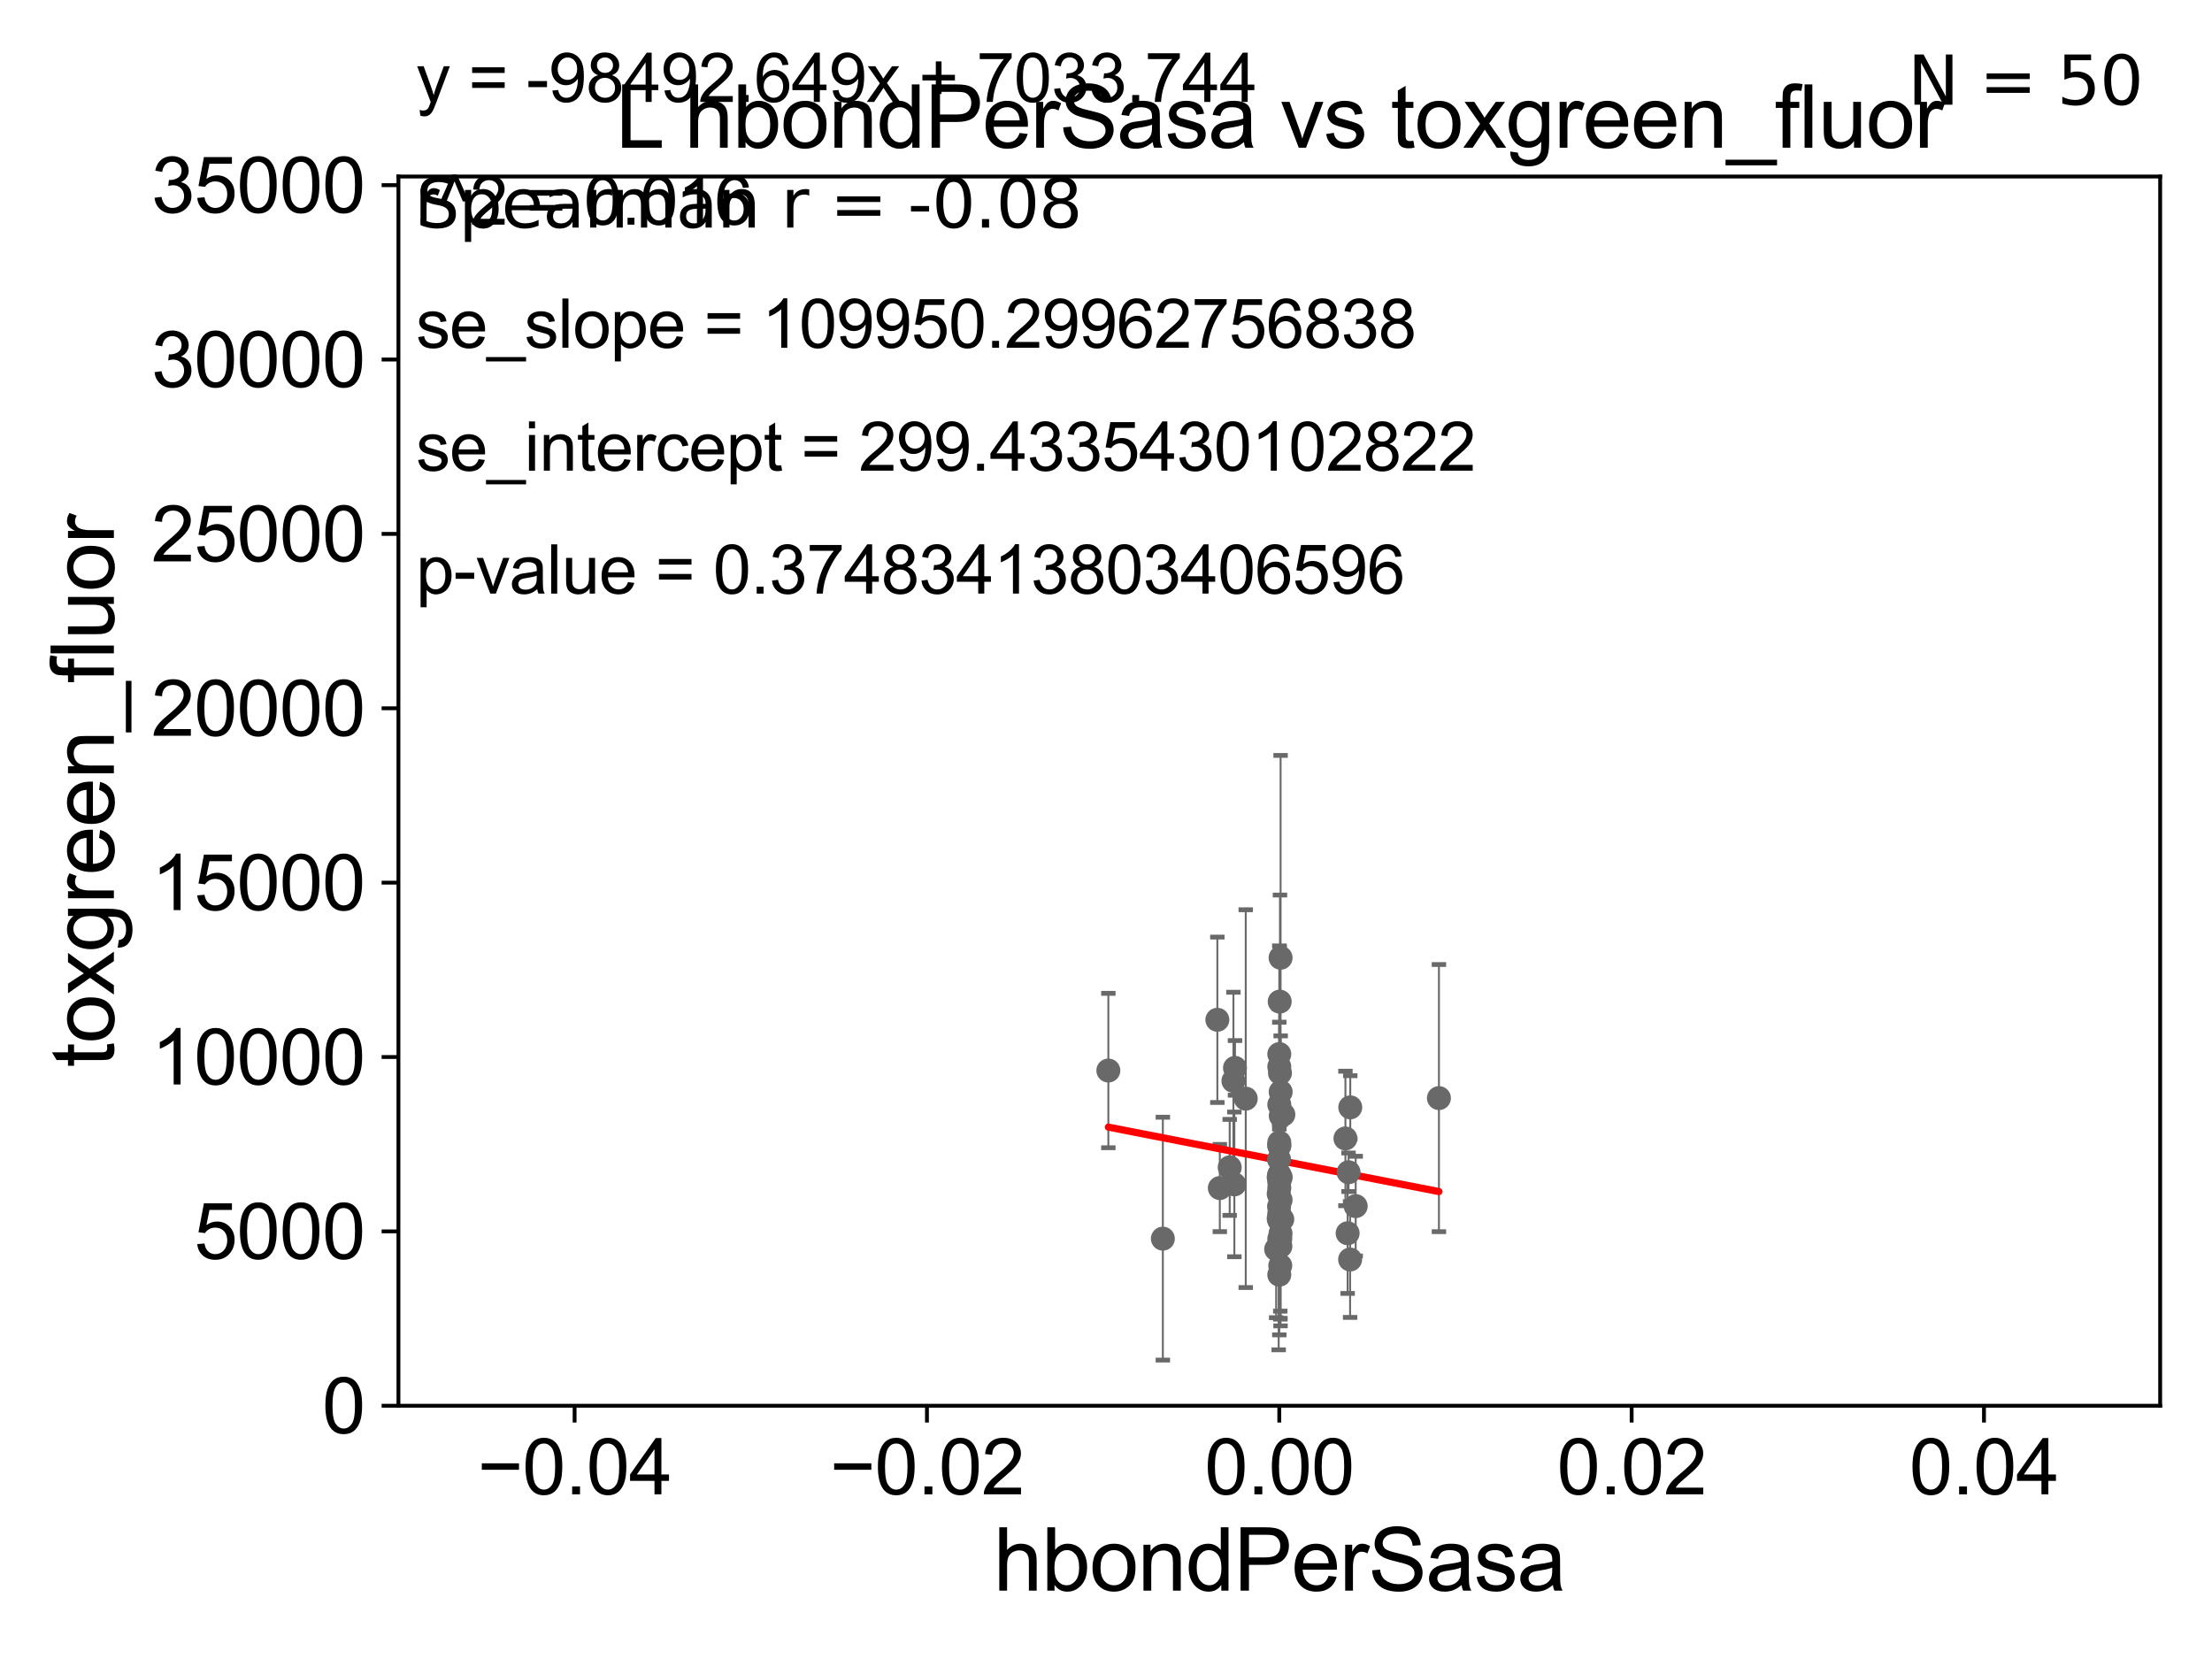 <?xml version="1.0" encoding="utf-8" standalone="no"?>
<!DOCTYPE svg PUBLIC "-//W3C//DTD SVG 1.1//EN"
  "http://www.w3.org/Graphics/SVG/1.1/DTD/svg11.dtd">
<svg xmlns:xlink="http://www.w3.org/1999/xlink" width="460.8pt" height="345.6pt" viewBox="0 0 460.8 345.6" xmlns="http://www.w3.org/2000/svg" version="1.1">
 <defs>
  <style type="text/css">*{stroke-linejoin: round; stroke-linecap: butt}</style>
 </defs>
 <g id="figure_1">
  <g id="patch_1">
   <path d="M 0 345.6 
L 460.8 345.6 
L 460.8 0 
L 0 0 
z
" style="fill: #ffffff"/>
  </g>
  <g id="axes_1">
   <g id="patch_2">
    <path d="M 83 292.84 
L 450 292.84 
L 450 36.775 
L 83 36.775 
z
" style="fill: #ffffff"/>
   </g>
   <g id="PathCollection_1">
    <defs>
     <path id="m8b0e6d7b09" d="M 0 1.118 
C 0.297 1.118 0.581 1 0.791 0.791 
C 1 0.581 1.118 0.297 1.118 0 
C 1.118 -0.297 1 -0.581 0.791 -0.791 
C 0.581 -1 0.297 -1.118 0 -1.118 
C -0.297 -1.118 -0.581 -1 -0.791 -0.791 
C -1 -0.581 -1.118 -0.297 -1.118 0 
C -1.118 0.297 -1 0.581 -0.791 0.791 
C -0.581 1 -0.297 1.118 0 1.118 
z
" style="stroke: #696969"/>
    </defs>
    <g clip-path="url(#p7c3c3e7c33)">
     <use xlink:href="#m8b0e6d7b09" x="266.685" y="254.027" style="fill: #696969; stroke: #696969"/>
     <use xlink:href="#m8b0e6d7b09" x="266.5" y="230.111" style="fill: #696969; stroke: #696969"/>
     <use xlink:href="#m8b0e6d7b09" x="266.5" y="265.544" style="fill: #696969; stroke: #696969"/>
     <use xlink:href="#m8b0e6d7b09" x="266.733" y="259.608" style="fill: #696969; stroke: #696969"/>
     <use xlink:href="#m8b0e6d7b09" x="280.93" y="244.201" style="fill: #696969; stroke: #696969"/>
     <use xlink:href="#m8b0e6d7b09" x="266.5" y="247.463" style="fill: #696969; stroke: #696969"/>
     <use xlink:href="#m8b0e6d7b09" x="253.596" y="212.437" style="fill: #696969; stroke: #696969"/>
     <use xlink:href="#m8b0e6d7b09" x="266.588" y="208.655" style="fill: #696969; stroke: #696969"/>
     <use xlink:href="#m8b0e6d7b09" x="254.11" y="247.494" style="fill: #696969; stroke: #696969"/>
     <use xlink:href="#m8b0e6d7b09" x="266.504" y="244.695" style="fill: #696969; stroke: #696969"/>
     <use xlink:href="#m8b0e6d7b09" x="266.368" y="245.252" style="fill: #696969; stroke: #696969"/>
     <use xlink:href="#m8b0e6d7b09" x="266.704" y="263.658" style="fill: #696969; stroke: #696969"/>
     <use xlink:href="#m8b0e6d7b09" x="266.787" y="227.469" style="fill: #696969; stroke: #696969"/>
     <use xlink:href="#m8b0e6d7b09" x="266.805" y="232.438" style="fill: #696969; stroke: #696969"/>
     <use xlink:href="#m8b0e6d7b09" x="266.772" y="199.519" style="fill: #696969; stroke: #696969"/>
     <use xlink:href="#m8b0e6d7b09" x="230.89" y="223.011" style="fill: #696969; stroke: #696969"/>
     <use xlink:href="#m8b0e6d7b09" x="256.945" y="225.169" style="fill: #696969; stroke: #696969"/>
     <use xlink:href="#m8b0e6d7b09" x="265.847" y="260.235" style="fill: #696969; stroke: #696969"/>
     <use xlink:href="#m8b0e6d7b09" x="266.5" y="252.795" style="fill: #696969; stroke: #696969"/>
     <use xlink:href="#m8b0e6d7b09" x="266.71" y="258.039" style="fill: #696969; stroke: #696969"/>
     <use xlink:href="#m8b0e6d7b09" x="257.14" y="246.729" style="fill: #696969; stroke: #696969"/>
     <use xlink:href="#m8b0e6d7b09" x="266.5" y="238.707" style="fill: #696969; stroke: #696969"/>
     <use xlink:href="#m8b0e6d7b09" x="266.5" y="238" style="fill: #696969; stroke: #696969"/>
     <use xlink:href="#m8b0e6d7b09" x="281.251" y="262.381" style="fill: #696969; stroke: #696969"/>
     <use xlink:href="#m8b0e6d7b09" x="266.377" y="248.698" style="fill: #696969; stroke: #696969"/>
     <use xlink:href="#m8b0e6d7b09" x="256.169" y="243.186" style="fill: #696969; stroke: #696969"/>
     <use xlink:href="#m8b0e6d7b09" x="282.415" y="251.259" style="fill: #696969; stroke: #696969"/>
     <use xlink:href="#m8b0e6d7b09" x="266.452" y="251.34" style="fill: #696969; stroke: #696969"/>
     <use xlink:href="#m8b0e6d7b09" x="266.759" y="256.952" style="fill: #696969; stroke: #696969"/>
     <use xlink:href="#m8b0e6d7b09" x="266.5" y="258.081" style="fill: #696969; stroke: #696969"/>
     <use xlink:href="#m8b0e6d7b09" x="242.243" y="258.035" style="fill: #696969; stroke: #696969"/>
     <use xlink:href="#m8b0e6d7b09" x="267.346" y="232.181" style="fill: #696969; stroke: #696969"/>
     <use xlink:href="#m8b0e6d7b09" x="266.5" y="246.213" style="fill: #696969; stroke: #696969"/>
     <use xlink:href="#m8b0e6d7b09" x="299.757" y="228.754" style="fill: #696969; stroke: #696969"/>
     <use xlink:href="#m8b0e6d7b09" x="259.51" y="228.867" style="fill: #696969; stroke: #696969"/>
     <use xlink:href="#m8b0e6d7b09" x="280.279" y="237.16" style="fill: #696969; stroke: #696969"/>
     <use xlink:href="#m8b0e6d7b09" x="281.286" y="230.683" style="fill: #696969; stroke: #696969"/>
     <use xlink:href="#m8b0e6d7b09" x="266.771" y="249.974" style="fill: #696969; stroke: #696969"/>
     <use xlink:href="#m8b0e6d7b09" x="266.5" y="238.555" style="fill: #696969; stroke: #696969"/>
     <use xlink:href="#m8b0e6d7b09" x="266.795" y="245.247" style="fill: #696969; stroke: #696969"/>
     <use xlink:href="#m8b0e6d7b09" x="266.443" y="241.519" style="fill: #696969; stroke: #696969"/>
     <use xlink:href="#m8b0e6d7b09" x="266.5" y="222.208" style="fill: #696969; stroke: #696969"/>
     <use xlink:href="#m8b0e6d7b09" x="266.373" y="253.843" style="fill: #696969; stroke: #696969"/>
     <use xlink:href="#m8b0e6d7b09" x="266.5" y="219.585" style="fill: #696969; stroke: #696969"/>
     <use xlink:href="#m8b0e6d7b09" x="280.738" y="256.906" style="fill: #696969; stroke: #696969"/>
     <use xlink:href="#m8b0e6d7b09" x="267.121" y="253.998" style="fill: #696969; stroke: #696969"/>
     <use xlink:href="#m8b0e6d7b09" x="257.273" y="222.462" style="fill: #696969; stroke: #696969"/>
     <use xlink:href="#m8b0e6d7b09" x="266.5" y="244.726" style="fill: #696969; stroke: #696969"/>
     <use xlink:href="#m8b0e6d7b09" x="266.641" y="223.517" style="fill: #696969; stroke: #696969"/>
     <use xlink:href="#m8b0e6d7b09" x="266.5" y="254.221" style="fill: #696969; stroke: #696969"/>
    </g>
   </g>
   <g id="matplotlib.axis_1">
    <g id="xtick_1">
     <g id="line2d_1">
      <defs>
       <path id="mc42732073a" d="M 0 0 
L 0 3.5 
" style="stroke: #000000; stroke-width: 0.8"/>
      </defs>
      <g>
       <use xlink:href="#mc42732073a" x="119.7" y="292.84" style="stroke: #000000; stroke-width: 0.8"/>
      </g>
     </g>
     <g id="text_1">
      <!-- −0.04 -->
      <g transform="translate(99.459 311.293)scale(0.16 -0.16)">
       <defs>
        <path id="ArialMT-2212" d="M 3381 1997 
L 356 1997 
L 356 2522 
L 3381 2522 
L 3381 1997 
z
" transform="scale(0.016)"/>
        <path id="ArialMT-30" d="M 266 2259 
Q 266 3072 433 3567 
Q 600 4063 929 4331 
Q 1259 4600 1759 4600 
Q 2128 4600 2406 4451 
Q 2684 4303 2865 4023 
Q 3047 3744 3150 3342 
Q 3253 2941 3253 2259 
Q 3253 1453 3087 958 
Q 2922 463 2592 192 
Q 2263 -78 1759 -78 
Q 1097 -78 719 397 
Q 266 969 266 2259 
z
M 844 2259 
Q 844 1131 1108 757 
Q 1372 384 1759 384 
Q 2147 384 2411 759 
Q 2675 1134 2675 2259 
Q 2675 3391 2411 3762 
Q 2147 4134 1753 4134 
Q 1366 4134 1134 3806 
Q 844 3388 844 2259 
z
" transform="scale(0.016)"/>
        <path id="ArialMT-2e" d="M 581 0 
L 581 641 
L 1222 641 
L 1222 0 
L 581 0 
z
" transform="scale(0.016)"/>
        <path id="ArialMT-34" d="M 2069 0 
L 2069 1097 
L 81 1097 
L 81 1613 
L 2172 4581 
L 2631 4581 
L 2631 1613 
L 3250 1613 
L 3250 1097 
L 2631 1097 
L 2631 0 
L 2069 0 
z
M 2069 1613 
L 2069 3678 
L 634 1613 
L 2069 1613 
z
" transform="scale(0.016)"/>
       </defs>
       <use xlink:href="#ArialMT-2212"/>
       <use xlink:href="#ArialMT-30" x="58.398"/>
       <use xlink:href="#ArialMT-2e" x="114.014"/>
       <use xlink:href="#ArialMT-30" x="141.797"/>
       <use xlink:href="#ArialMT-34" x="197.412"/>
      </g>
     </g>
    </g>
    <g id="xtick_2">
     <g id="line2d_2">
      <g>
       <use xlink:href="#mc42732073a" x="193.1" y="292.84" style="stroke: #000000; stroke-width: 0.8"/>
      </g>
     </g>
     <g id="text_2">
      <!-- −0.02 -->
      <g transform="translate(172.859 311.293)scale(0.16 -0.16)">
       <defs>
        <path id="ArialMT-32" d="M 3222 541 
L 3222 0 
L 194 0 
Q 188 203 259 391 
Q 375 700 629 1000 
Q 884 1300 1366 1694 
Q 2113 2306 2375 2664 
Q 2638 3022 2638 3341 
Q 2638 3675 2398 3904 
Q 2159 4134 1775 4134 
Q 1369 4134 1125 3890 
Q 881 3647 878 3216 
L 300 3275 
Q 359 3922 746 4261 
Q 1134 4600 1788 4600 
Q 2447 4600 2831 4234 
Q 3216 3869 3216 3328 
Q 3216 3053 3103 2787 
Q 2991 2522 2730 2228 
Q 2469 1934 1863 1422 
Q 1356 997 1212 845 
Q 1069 694 975 541 
L 3222 541 
z
" transform="scale(0.016)"/>
       </defs>
       <use xlink:href="#ArialMT-2212"/>
       <use xlink:href="#ArialMT-30" x="58.398"/>
       <use xlink:href="#ArialMT-2e" x="114.014"/>
       <use xlink:href="#ArialMT-30" x="141.797"/>
       <use xlink:href="#ArialMT-32" x="197.412"/>
      </g>
     </g>
    </g>
    <g id="xtick_3">
     <g id="line2d_3">
      <g>
       <use xlink:href="#mc42732073a" x="266.5" y="292.84" style="stroke: #000000; stroke-width: 0.8"/>
      </g>
     </g>
     <g id="text_3">
      <!-- 0.00 -->
      <g transform="translate(250.931 311.293)scale(0.16 -0.16)">
       <use xlink:href="#ArialMT-30"/>
       <use xlink:href="#ArialMT-2e" x="55.615"/>
       <use xlink:href="#ArialMT-30" x="83.398"/>
       <use xlink:href="#ArialMT-30" x="139.014"/>
      </g>
     </g>
    </g>
    <g id="xtick_4">
     <g id="line2d_4">
      <g>
       <use xlink:href="#mc42732073a" x="339.9" y="292.84" style="stroke: #000000; stroke-width: 0.8"/>
      </g>
     </g>
     <g id="text_4">
      <!-- 0.02 -->
      <g transform="translate(324.331 311.293)scale(0.16 -0.16)">
       <use xlink:href="#ArialMT-30"/>
       <use xlink:href="#ArialMT-2e" x="55.615"/>
       <use xlink:href="#ArialMT-30" x="83.398"/>
       <use xlink:href="#ArialMT-32" x="139.014"/>
      </g>
     </g>
    </g>
    <g id="xtick_5">
     <g id="line2d_5">
      <g>
       <use xlink:href="#mc42732073a" x="413.3" y="292.84" style="stroke: #000000; stroke-width: 0.8"/>
      </g>
     </g>
     <g id="text_5">
      <!-- 0.04 -->
      <g transform="translate(397.731 311.293)scale(0.16 -0.16)">
       <use xlink:href="#ArialMT-30"/>
       <use xlink:href="#ArialMT-2e" x="55.615"/>
       <use xlink:href="#ArialMT-30" x="83.398"/>
       <use xlink:href="#ArialMT-34" x="139.014"/>
      </g>
     </g>
    </g>
    <g id="text_6">
     <!-- hbondPerSasa -->
     <g transform="translate(206.958 331.357)scale(0.18 -0.18)">
      <defs>
       <path id="ArialMT-68" d="M 422 0 
L 422 4581 
L 984 4581 
L 984 2938 
Q 1378 3394 1978 3394 
Q 2347 3394 2619 3248 
Q 2891 3103 3008 2847 
Q 3125 2591 3125 2103 
L 3125 0 
L 2563 0 
L 2563 2103 
Q 2563 2525 2380 2717 
Q 2197 2909 1863 2909 
Q 1613 2909 1392 2779 
Q 1172 2650 1078 2428 
Q 984 2206 984 1816 
L 984 0 
L 422 0 
z
" transform="scale(0.016)"/>
       <path id="ArialMT-62" d="M 941 0 
L 419 0 
L 419 4581 
L 981 4581 
L 981 2947 
Q 1338 3394 1891 3394 
Q 2197 3394 2470 3270 
Q 2744 3147 2920 2923 
Q 3097 2700 3197 2384 
Q 3297 2069 3297 1709 
Q 3297 856 2875 390 
Q 2453 -75 1863 -75 
Q 1275 -75 941 416 
L 941 0 
z
M 934 1684 
Q 934 1088 1097 822 
Q 1363 388 1816 388 
Q 2184 388 2453 708 
Q 2722 1028 2722 1663 
Q 2722 2313 2464 2622 
Q 2206 2931 1841 2931 
Q 1472 2931 1203 2611 
Q 934 2291 934 1684 
z
" transform="scale(0.016)"/>
       <path id="ArialMT-6f" d="M 213 1659 
Q 213 2581 725 3025 
Q 1153 3394 1769 3394 
Q 2453 3394 2887 2945 
Q 3322 2497 3322 1706 
Q 3322 1066 3130 698 
Q 2938 331 2570 128 
Q 2203 -75 1769 -75 
Q 1072 -75 642 372 
Q 213 819 213 1659 
z
M 791 1659 
Q 791 1022 1069 705 
Q 1347 388 1769 388 
Q 2188 388 2466 706 
Q 2744 1025 2744 1678 
Q 2744 2294 2464 2611 
Q 2184 2928 1769 2928 
Q 1347 2928 1069 2612 
Q 791 2297 791 1659 
z
" transform="scale(0.016)"/>
       <path id="ArialMT-6e" d="M 422 0 
L 422 3319 
L 928 3319 
L 928 2847 
Q 1294 3394 1984 3394 
Q 2284 3394 2536 3286 
Q 2788 3178 2913 3003 
Q 3038 2828 3088 2588 
Q 3119 2431 3119 2041 
L 3119 0 
L 2556 0 
L 2556 2019 
Q 2556 2363 2490 2533 
Q 2425 2703 2258 2804 
Q 2091 2906 1866 2906 
Q 1506 2906 1245 2678 
Q 984 2450 984 1813 
L 984 0 
L 422 0 
z
" transform="scale(0.016)"/>
       <path id="ArialMT-64" d="M 2575 0 
L 2575 419 
Q 2259 -75 1647 -75 
Q 1250 -75 917 144 
Q 584 363 401 755 
Q 219 1147 219 1656 
Q 219 2153 384 2558 
Q 550 2963 881 3178 
Q 1213 3394 1622 3394 
Q 1922 3394 2156 3267 
Q 2391 3141 2538 2938 
L 2538 4581 
L 3097 4581 
L 3097 0 
L 2575 0 
z
M 797 1656 
Q 797 1019 1065 703 
Q 1334 388 1700 388 
Q 2069 388 2326 689 
Q 2584 991 2584 1609 
Q 2584 2291 2321 2609 
Q 2059 2928 1675 2928 
Q 1300 2928 1048 2622 
Q 797 2316 797 1656 
z
" transform="scale(0.016)"/>
       <path id="ArialMT-50" d="M 494 0 
L 494 4581 
L 2222 4581 
Q 2678 4581 2919 4538 
Q 3256 4481 3484 4323 
Q 3713 4166 3852 3881 
Q 3991 3597 3991 3256 
Q 3991 2672 3619 2267 
Q 3247 1863 2275 1863 
L 1100 1863 
L 1100 0 
L 494 0 
z
M 1100 2403 
L 2284 2403 
Q 2872 2403 3119 2622 
Q 3366 2841 3366 3238 
Q 3366 3525 3220 3729 
Q 3075 3934 2838 4000 
Q 2684 4041 2272 4041 
L 1100 4041 
L 1100 2403 
z
" transform="scale(0.016)"/>
       <path id="ArialMT-65" d="M 2694 1069 
L 3275 997 
Q 3138 488 2766 206 
Q 2394 -75 1816 -75 
Q 1088 -75 661 373 
Q 234 822 234 1631 
Q 234 2469 665 2931 
Q 1097 3394 1784 3394 
Q 2450 3394 2872 2941 
Q 3294 2488 3294 1666 
Q 3294 1616 3291 1516 
L 816 1516 
Q 847 969 1125 678 
Q 1403 388 1819 388 
Q 2128 388 2347 550 
Q 2566 713 2694 1069 
z
M 847 1978 
L 2700 1978 
Q 2663 2397 2488 2606 
Q 2219 2931 1791 2931 
Q 1403 2931 1139 2672 
Q 875 2413 847 1978 
z
" transform="scale(0.016)"/>
       <path id="ArialMT-72" d="M 416 0 
L 416 3319 
L 922 3319 
L 922 2816 
Q 1116 3169 1280 3281 
Q 1444 3394 1641 3394 
Q 1925 3394 2219 3213 
L 2025 2691 
Q 1819 2813 1613 2813 
Q 1428 2813 1281 2702 
Q 1134 2591 1072 2394 
Q 978 2094 978 1738 
L 978 0 
L 416 0 
z
" transform="scale(0.016)"/>
       <path id="ArialMT-53" d="M 288 1472 
L 859 1522 
Q 900 1178 1048 958 
Q 1197 738 1509 602 
Q 1822 466 2213 466 
Q 2559 466 2825 569 
Q 3091 672 3220 851 
Q 3350 1031 3350 1244 
Q 3350 1459 3225 1620 
Q 3100 1781 2813 1891 
Q 2628 1963 1997 2114 
Q 1366 2266 1113 2400 
Q 784 2572 623 2826 
Q 463 3081 463 3397 
Q 463 3744 659 4045 
Q 856 4347 1234 4503 
Q 1613 4659 2075 4659 
Q 2584 4659 2973 4495 
Q 3363 4331 3572 4012 
Q 3781 3694 3797 3291 
L 3216 3247 
Q 3169 3681 2898 3903 
Q 2628 4125 2100 4125 
Q 1550 4125 1298 3923 
Q 1047 3722 1047 3438 
Q 1047 3191 1225 3031 
Q 1400 2872 2139 2705 
Q 2878 2538 3153 2413 
Q 3553 2228 3743 1945 
Q 3934 1663 3934 1294 
Q 3934 928 3725 604 
Q 3516 281 3123 101 
Q 2731 -78 2241 -78 
Q 1619 -78 1198 103 
Q 778 284 539 648 
Q 300 1013 288 1472 
z
" transform="scale(0.016)"/>
       <path id="ArialMT-61" d="M 2588 409 
Q 2275 144 1986 34 
Q 1697 -75 1366 -75 
Q 819 -75 525 192 
Q 231 459 231 875 
Q 231 1119 342 1320 
Q 453 1522 633 1644 
Q 813 1766 1038 1828 
Q 1203 1872 1538 1913 
Q 2219 1994 2541 2106 
Q 2544 2222 2544 2253 
Q 2544 2597 2384 2738 
Q 2169 2928 1744 2928 
Q 1347 2928 1158 2789 
Q 969 2650 878 2297 
L 328 2372 
Q 403 2725 575 2942 
Q 747 3159 1072 3276 
Q 1397 3394 1825 3394 
Q 2250 3394 2515 3294 
Q 2781 3194 2906 3042 
Q 3031 2891 3081 2659 
Q 3109 2516 3109 2141 
L 3109 1391 
Q 3109 606 3145 398 
Q 3181 191 3288 0 
L 2700 0 
Q 2613 175 2588 409 
z
M 2541 1666 
Q 2234 1541 1622 1453 
Q 1275 1403 1131 1340 
Q 988 1278 909 1158 
Q 831 1038 831 891 
Q 831 666 1001 516 
Q 1172 366 1500 366 
Q 1825 366 2078 508 
Q 2331 650 2450 897 
Q 2541 1088 2541 1459 
L 2541 1666 
z
" transform="scale(0.016)"/>
       <path id="ArialMT-73" d="M 197 991 
L 753 1078 
Q 800 744 1014 566 
Q 1228 388 1613 388 
Q 2000 388 2187 545 
Q 2375 703 2375 916 
Q 2375 1106 2209 1216 
Q 2094 1291 1634 1406 
Q 1016 1563 777 1677 
Q 538 1791 414 1992 
Q 291 2194 291 2438 
Q 291 2659 392 2848 
Q 494 3038 669 3163 
Q 800 3259 1026 3326 
Q 1253 3394 1513 3394 
Q 1903 3394 2198 3281 
Q 2494 3169 2634 2976 
Q 2775 2784 2828 2463 
L 2278 2388 
Q 2241 2644 2061 2787 
Q 1881 2931 1553 2931 
Q 1166 2931 1000 2803 
Q 834 2675 834 2503 
Q 834 2394 903 2306 
Q 972 2216 1119 2156 
Q 1203 2125 1616 2013 
Q 2213 1853 2448 1751 
Q 2684 1650 2818 1456 
Q 2953 1263 2953 975 
Q 2953 694 2789 445 
Q 2625 197 2315 61 
Q 2006 -75 1616 -75 
Q 969 -75 630 194 
Q 291 463 197 991 
z
" transform="scale(0.016)"/>
      </defs>
      <use xlink:href="#ArialMT-68"/>
      <use xlink:href="#ArialMT-62" x="55.615"/>
      <use xlink:href="#ArialMT-6f" x="111.23"/>
      <use xlink:href="#ArialMT-6e" x="166.846"/>
      <use xlink:href="#ArialMT-64" x="222.461"/>
      <use xlink:href="#ArialMT-50" x="278.076"/>
      <use xlink:href="#ArialMT-65" x="344.775"/>
      <use xlink:href="#ArialMT-72" x="400.391"/>
      <use xlink:href="#ArialMT-53" x="433.691"/>
      <use xlink:href="#ArialMT-61" x="500.391"/>
      <use xlink:href="#ArialMT-73" x="556.006"/>
      <use xlink:href="#ArialMT-61" x="606.006"/>
     </g>
    </g>
   </g>
   <g id="matplotlib.axis_2">
    <g id="ytick_1">
     <g id="line2d_6">
      <defs>
       <path id="me269514ca1" d="M 0 0 
L -3.5 0 
" style="stroke: #000000; stroke-width: 0.8"/>
      </defs>
      <g>
       <use xlink:href="#me269514ca1" x="83" y="292.84" style="stroke: #000000; stroke-width: 0.8"/>
      </g>
     </g>
     <g id="text_7">
      <!-- 0 -->
      <g transform="translate(67.103 298.566)scale(0.16 -0.16)">
       <use xlink:href="#ArialMT-30"/>
      </g>
     </g>
    </g>
    <g id="ytick_2">
     <g id="line2d_7">
      <g>
       <use xlink:href="#me269514ca1" x="83" y="256.516" style="stroke: #000000; stroke-width: 0.8"/>
      </g>
     </g>
     <g id="text_8">
      <!-- 5000 -->
      <g transform="translate(40.41 262.242)scale(0.16 -0.16)">
       <defs>
        <path id="ArialMT-35" d="M 266 1200 
L 856 1250 
Q 922 819 1161 601 
Q 1400 384 1738 384 
Q 2144 384 2425 690 
Q 2706 997 2706 1503 
Q 2706 1984 2436 2262 
Q 2166 2541 1728 2541 
Q 1456 2541 1237 2417 
Q 1019 2294 894 2097 
L 366 2166 
L 809 4519 
L 3088 4519 
L 3088 3981 
L 1259 3981 
L 1013 2750 
Q 1425 3038 1878 3038 
Q 2478 3038 2890 2622 
Q 3303 2206 3303 1553 
Q 3303 931 2941 478 
Q 2500 -78 1738 -78 
Q 1113 -78 717 272 
Q 322 622 266 1200 
z
" transform="scale(0.016)"/>
       </defs>
       <use xlink:href="#ArialMT-35"/>
       <use xlink:href="#ArialMT-30" x="55.615"/>
       <use xlink:href="#ArialMT-30" x="111.23"/>
       <use xlink:href="#ArialMT-30" x="166.846"/>
      </g>
     </g>
    </g>
    <g id="ytick_3">
     <g id="line2d_8">
      <g>
       <use xlink:href="#me269514ca1" x="83" y="220.192" style="stroke: #000000; stroke-width: 0.8"/>
      </g>
     </g>
     <g id="text_9">
      <!-- 10000 -->
      <g transform="translate(31.512 225.918)scale(0.16 -0.16)">
       <defs>
        <path id="ArialMT-31" d="M 2384 0 
L 1822 0 
L 1822 3584 
Q 1619 3391 1289 3197 
Q 959 3003 697 2906 
L 697 3450 
Q 1169 3672 1522 3987 
Q 1875 4303 2022 4600 
L 2384 4600 
L 2384 0 
z
" transform="scale(0.016)"/>
       </defs>
       <use xlink:href="#ArialMT-31"/>
       <use xlink:href="#ArialMT-30" x="55.615"/>
       <use xlink:href="#ArialMT-30" x="111.23"/>
       <use xlink:href="#ArialMT-30" x="166.846"/>
       <use xlink:href="#ArialMT-30" x="222.461"/>
      </g>
     </g>
    </g>
    <g id="ytick_4">
     <g id="line2d_9">
      <g>
       <use xlink:href="#me269514ca1" x="83" y="183.867" style="stroke: #000000; stroke-width: 0.8"/>
      </g>
     </g>
     <g id="text_10">
      <!-- 15000 -->
      <g transform="translate(31.512 189.594)scale(0.16 -0.16)">
       <use xlink:href="#ArialMT-31"/>
       <use xlink:href="#ArialMT-35" x="55.615"/>
       <use xlink:href="#ArialMT-30" x="111.23"/>
       <use xlink:href="#ArialMT-30" x="166.846"/>
       <use xlink:href="#ArialMT-30" x="222.461"/>
      </g>
     </g>
    </g>
    <g id="ytick_5">
     <g id="line2d_10">
      <g>
       <use xlink:href="#me269514ca1" x="83" y="147.543" style="stroke: #000000; stroke-width: 0.8"/>
      </g>
     </g>
     <g id="text_11">
      <!-- 20000 -->
      <g transform="translate(31.512 153.27)scale(0.16 -0.16)">
       <use xlink:href="#ArialMT-32"/>
       <use xlink:href="#ArialMT-30" x="55.615"/>
       <use xlink:href="#ArialMT-30" x="111.23"/>
       <use xlink:href="#ArialMT-30" x="166.846"/>
       <use xlink:href="#ArialMT-30" x="222.461"/>
      </g>
     </g>
    </g>
    <g id="ytick_6">
     <g id="line2d_11">
      <g>
       <use xlink:href="#me269514ca1" x="83" y="111.219" style="stroke: #000000; stroke-width: 0.8"/>
      </g>
     </g>
     <g id="text_12">
      <!-- 25000 -->
      <g transform="translate(31.512 116.945)scale(0.16 -0.16)">
       <use xlink:href="#ArialMT-32"/>
       <use xlink:href="#ArialMT-35" x="55.615"/>
       <use xlink:href="#ArialMT-30" x="111.23"/>
       <use xlink:href="#ArialMT-30" x="166.846"/>
       <use xlink:href="#ArialMT-30" x="222.461"/>
      </g>
     </g>
    </g>
    <g id="ytick_7">
     <g id="line2d_12">
      <g>
       <use xlink:href="#me269514ca1" x="83" y="74.895" style="stroke: #000000; stroke-width: 0.8"/>
      </g>
     </g>
     <g id="text_13">
      <!-- 30000 -->
      <g transform="translate(31.512 80.621)scale(0.16 -0.16)">
       <defs>
        <path id="ArialMT-33" d="M 269 1209 
L 831 1284 
Q 928 806 1161 595 
Q 1394 384 1728 384 
Q 2125 384 2398 659 
Q 2672 934 2672 1341 
Q 2672 1728 2419 1979 
Q 2166 2231 1775 2231 
Q 1616 2231 1378 2169 
L 1441 2663 
Q 1497 2656 1531 2656 
Q 1891 2656 2178 2843 
Q 2466 3031 2466 3422 
Q 2466 3731 2256 3934 
Q 2047 4138 1716 4138 
Q 1388 4138 1169 3931 
Q 950 3725 888 3313 
L 325 3413 
Q 428 3978 793 4289 
Q 1159 4600 1703 4600 
Q 2078 4600 2393 4439 
Q 2709 4278 2876 4000 
Q 3044 3722 3044 3409 
Q 3044 3113 2884 2869 
Q 2725 2625 2413 2481 
Q 2819 2388 3044 2092 
Q 3269 1797 3269 1353 
Q 3269 753 2831 336 
Q 2394 -81 1725 -81 
Q 1122 -81 723 278 
Q 325 638 269 1209 
z
" transform="scale(0.016)"/>
       </defs>
       <use xlink:href="#ArialMT-33"/>
       <use xlink:href="#ArialMT-30" x="55.615"/>
       <use xlink:href="#ArialMT-30" x="111.23"/>
       <use xlink:href="#ArialMT-30" x="166.846"/>
       <use xlink:href="#ArialMT-30" x="222.461"/>
      </g>
     </g>
    </g>
    <g id="ytick_8">
     <g id="line2d_13">
      <g>
       <use xlink:href="#me269514ca1" x="83" y="38.571" style="stroke: #000000; stroke-width: 0.8"/>
      </g>
     </g>
     <g id="text_14">
      <!-- 35000 -->
      <g transform="translate(31.512 44.297)scale(0.16 -0.16)">
       <use xlink:href="#ArialMT-33"/>
       <use xlink:href="#ArialMT-35" x="55.615"/>
       <use xlink:href="#ArialMT-30" x="111.23"/>
       <use xlink:href="#ArialMT-30" x="166.846"/>
       <use xlink:href="#ArialMT-30" x="222.461"/>
      </g>
     </g>
    </g>
    <g id="text_15">
     <!-- toxgreen_fluor -->
     <g transform="translate(23.724 222.34)rotate(-90)scale(0.18 -0.18)">
      <defs>
       <path id="ArialMT-74" d="M 1650 503 
L 1731 6 
Q 1494 -44 1306 -44 
Q 1000 -44 831 53 
Q 663 150 594 308 
Q 525 466 525 972 
L 525 2881 
L 113 2881 
L 113 3319 
L 525 3319 
L 525 4141 
L 1084 4478 
L 1084 3319 
L 1650 3319 
L 1650 2881 
L 1084 2881 
L 1084 941 
Q 1084 700 1114 631 
Q 1144 563 1211 522 
Q 1278 481 1403 481 
Q 1497 481 1650 503 
z
" transform="scale(0.016)"/>
       <path id="ArialMT-78" d="M 47 0 
L 1259 1725 
L 138 3319 
L 841 3319 
L 1350 2541 
Q 1494 2319 1581 2169 
Q 1719 2375 1834 2534 
L 2394 3319 
L 3066 3319 
L 1919 1756 
L 3153 0 
L 2463 0 
L 1781 1031 
L 1600 1309 
L 728 0 
L 47 0 
z
" transform="scale(0.016)"/>
       <path id="ArialMT-67" d="M 319 -275 
L 866 -356 
Q 900 -609 1056 -725 
Q 1266 -881 1628 -881 
Q 2019 -881 2231 -725 
Q 2444 -569 2519 -288 
Q 2563 -116 2559 434 
Q 2191 0 1641 0 
Q 956 0 581 494 
Q 206 988 206 1678 
Q 206 2153 378 2554 
Q 550 2956 876 3175 
Q 1203 3394 1644 3394 
Q 2231 3394 2613 2919 
L 2613 3319 
L 3131 3319 
L 3131 450 
Q 3131 -325 2973 -648 
Q 2816 -972 2473 -1159 
Q 2131 -1347 1631 -1347 
Q 1038 -1347 672 -1080 
Q 306 -813 319 -275 
z
M 784 1719 
Q 784 1066 1043 766 
Q 1303 466 1694 466 
Q 2081 466 2343 764 
Q 2606 1063 2606 1700 
Q 2606 2309 2336 2618 
Q 2066 2928 1684 2928 
Q 1309 2928 1046 2623 
Q 784 2319 784 1719 
z
" transform="scale(0.016)"/>
       <path id="ArialMT-5f" d="M -97 -1272 
L -97 -866 
L 3631 -866 
L 3631 -1272 
L -97 -1272 
z
" transform="scale(0.016)"/>
       <path id="ArialMT-66" d="M 556 0 
L 556 2881 
L 59 2881 
L 59 3319 
L 556 3319 
L 556 3672 
Q 556 4006 616 4169 
Q 697 4388 901 4523 
Q 1106 4659 1475 4659 
Q 1713 4659 2000 4603 
L 1916 4113 
Q 1741 4144 1584 4144 
Q 1328 4144 1222 4034 
Q 1116 3925 1116 3625 
L 1116 3319 
L 1763 3319 
L 1763 2881 
L 1116 2881 
L 1116 0 
L 556 0 
z
" transform="scale(0.016)"/>
       <path id="ArialMT-6c" d="M 409 0 
L 409 4581 
L 972 4581 
L 972 0 
L 409 0 
z
" transform="scale(0.016)"/>
       <path id="ArialMT-75" d="M 2597 0 
L 2597 488 
Q 2209 -75 1544 -75 
Q 1250 -75 995 37 
Q 741 150 617 320 
Q 494 491 444 738 
Q 409 903 409 1263 
L 409 3319 
L 972 3319 
L 972 1478 
Q 972 1038 1006 884 
Q 1059 663 1231 536 
Q 1403 409 1656 409 
Q 1909 409 2131 539 
Q 2353 669 2445 892 
Q 2538 1116 2538 1541 
L 2538 3319 
L 3100 3319 
L 3100 0 
L 2597 0 
z
" transform="scale(0.016)"/>
      </defs>
      <use xlink:href="#ArialMT-74"/>
      <use xlink:href="#ArialMT-6f" x="27.783"/>
      <use xlink:href="#ArialMT-78" x="83.398"/>
      <use xlink:href="#ArialMT-67" x="133.398"/>
      <use xlink:href="#ArialMT-72" x="189.014"/>
      <use xlink:href="#ArialMT-65" x="222.314"/>
      <use xlink:href="#ArialMT-65" x="277.93"/>
      <use xlink:href="#ArialMT-6e" x="333.545"/>
      <use xlink:href="#ArialMT-5f" x="389.16"/>
      <use xlink:href="#ArialMT-66" x="444.775"/>
      <use xlink:href="#ArialMT-6c" x="472.559"/>
      <use xlink:href="#ArialMT-75" x="494.775"/>
      <use xlink:href="#ArialMT-6f" x="550.391"/>
      <use xlink:href="#ArialMT-72" x="606.006"/>
     </g>
    </g>
   </g>
   <g id="LineCollection_1">
    <path d="M 266.685 266.983 
L 266.685 241.07 
" clip-path="url(#p7c3c3e7c33)" style="fill: none; stroke: #696969; stroke-width: 0.4"/>
    <path d="M 266.5 247.286 
L 266.5 212.937 
" clip-path="url(#p7c3c3e7c33)" style="fill: none; stroke: #696969; stroke-width: 0.4"/>
    <path d="M 266.5 278.078 
L 266.5 253.01 
" clip-path="url(#p7c3c3e7c33)" style="fill: none; stroke: #696969; stroke-width: 0.4"/>
    <path d="M 266.733 274.629 
L 266.733 244.588 
" clip-path="url(#p7c3c3e7c33)" style="fill: none; stroke: #696969; stroke-width: 0.4"/>
    <path d="M 280.93 248.219 
L 280.93 240.183 
" clip-path="url(#p7c3c3e7c33)" style="fill: none; stroke: #696969; stroke-width: 0.4"/>
    <path d="M 266.5 260.564 
L 266.5 234.362 
" clip-path="url(#p7c3c3e7c33)" style="fill: none; stroke: #696969; stroke-width: 0.4"/>
    <path d="M 253.596 229.665 
L 253.596 195.21 
" clip-path="url(#p7c3c3e7c33)" style="fill: none; stroke: #696969; stroke-width: 0.4"/>
    <path d="M 266.588 220.134 
L 266.588 197.176 
" clip-path="url(#p7c3c3e7c33)" style="fill: none; stroke: #696969; stroke-width: 0.4"/>
    <path d="M 254.11 256.575 
L 254.11 238.412 
" clip-path="url(#p7c3c3e7c33)" style="fill: none; stroke: #696969; stroke-width: 0.4"/>
    <path d="M 266.504 256.341 
L 266.504 233.048 
" clip-path="url(#p7c3c3e7c33)" style="fill: none; stroke: #696969; stroke-width: 0.4"/>
    <path d="M 266.368 252.571 
L 266.368 237.932 
" clip-path="url(#p7c3c3e7c33)" style="fill: none; stroke: #696969; stroke-width: 0.4"/>
    <path d="M 266.704 273.139 
L 266.704 254.176 
" clip-path="url(#p7c3c3e7c33)" style="fill: none; stroke: #696969; stroke-width: 0.4"/>
    <path d="M 266.787 239.139 
L 266.787 215.799 
" clip-path="url(#p7c3c3e7c33)" style="fill: none; stroke: #696969; stroke-width: 0.4"/>
    <path d="M 266.805 241.415 
L 266.805 223.461 
" clip-path="url(#p7c3c3e7c33)" style="fill: none; stroke: #696969; stroke-width: 0.4"/>
    <path d="M 266.772 241.67 
L 266.772 157.368 
" clip-path="url(#p7c3c3e7c33)" style="fill: none; stroke: #696969; stroke-width: 0.4"/>
    <path d="M 230.89 239.093 
L 230.89 206.928 
" clip-path="url(#p7c3c3e7c33)" style="fill: none; stroke: #696969; stroke-width: 0.4"/>
    <path d="M 256.945 243.634 
L 256.945 206.704 
" clip-path="url(#p7c3c3e7c33)" style="fill: none; stroke: #696969; stroke-width: 0.4"/>
    <path d="M 265.847 274.491 
L 265.847 245.979 
" clip-path="url(#p7c3c3e7c33)" style="fill: none; stroke: #696969; stroke-width: 0.4"/>
    <path d="M 266.5 258.758 
L 266.5 246.832 
" clip-path="url(#p7c3c3e7c33)" style="fill: none; stroke: #696969; stroke-width: 0.4"/>
    <path d="M 266.71 274.796 
L 266.71 241.283 
" clip-path="url(#p7c3c3e7c33)" style="fill: none; stroke: #696969; stroke-width: 0.4"/>
    <path d="M 257.14 261.8 
L 257.14 231.658 
" clip-path="url(#p7c3c3e7c33)" style="fill: none; stroke: #696969; stroke-width: 0.4"/>
    <path d="M 266.5 250.635 
L 266.5 226.78 
" clip-path="url(#p7c3c3e7c33)" style="fill: none; stroke: #696969; stroke-width: 0.4"/>
    <path d="M 266.5 252.495 
L 266.5 223.504 
" clip-path="url(#p7c3c3e7c33)" style="fill: none; stroke: #696969; stroke-width: 0.4"/>
    <path d="M 281.251 274.44 
L 281.251 250.322 
" clip-path="url(#p7c3c3e7c33)" style="fill: none; stroke: #696969; stroke-width: 0.4"/>
    <path d="M 266.377 253.374 
L 266.377 244.022 
" clip-path="url(#p7c3c3e7c33)" style="fill: none; stroke: #696969; stroke-width: 0.4"/>
    <path d="M 256.169 253.181 
L 256.169 233.191 
" clip-path="url(#p7c3c3e7c33)" style="fill: none; stroke: #696969; stroke-width: 0.4"/>
    <path d="M 282.415 261.648 
L 282.415 240.87 
" clip-path="url(#p7c3c3e7c33)" style="fill: none; stroke: #696969; stroke-width: 0.4"/>
    <path d="M 266.452 265.013 
L 266.452 237.668 
" clip-path="url(#p7c3c3e7c33)" style="fill: none; stroke: #696969; stroke-width: 0.4"/>
    <path d="M 266.759 276.201 
L 266.759 237.704 
" clip-path="url(#p7c3c3e7c33)" style="fill: none; stroke: #696969; stroke-width: 0.4"/>
    <path d="M 266.5 261.055 
L 266.5 255.107 
" clip-path="url(#p7c3c3e7c33)" style="fill: none; stroke: #696969; stroke-width: 0.4"/>
    <path d="M 242.243 283.334 
L 242.243 232.736 
" clip-path="url(#p7c3c3e7c33)" style="fill: none; stroke: #696969; stroke-width: 0.4"/>
    <path d="M 267.346 237.749 
L 267.346 226.614 
" clip-path="url(#p7c3c3e7c33)" style="fill: none; stroke: #696969; stroke-width: 0.4"/>
    <path d="M 266.5 257.2 
L 266.5 235.226 
" clip-path="url(#p7c3c3e7c33)" style="fill: none; stroke: #696969; stroke-width: 0.4"/>
    <path d="M 299.757 256.579 
L 299.757 200.929 
" clip-path="url(#p7c3c3e7c33)" style="fill: none; stroke: #696969; stroke-width: 0.4"/>
    <path d="M 259.51 268.214 
L 259.51 189.519 
" clip-path="url(#p7c3c3e7c33)" style="fill: none; stroke: #696969; stroke-width: 0.4"/>
    <path d="M 280.279 251.168 
L 280.279 223.152 
" clip-path="url(#p7c3c3e7c33)" style="fill: none; stroke: #696969; stroke-width: 0.4"/>
    <path d="M 281.286 237.276 
L 281.286 224.09 
" clip-path="url(#p7c3c3e7c33)" style="fill: none; stroke: #696969; stroke-width: 0.4"/>
    <path d="M 266.771 265.704 
L 266.771 234.245 
" clip-path="url(#p7c3c3e7c33)" style="fill: none; stroke: #696969; stroke-width: 0.4"/>
    <path d="M 266.5 258.981 
L 266.5 218.13 
" clip-path="url(#p7c3c3e7c33)" style="fill: none; stroke: #696969; stroke-width: 0.4"/>
    <path d="M 266.795 256.588 
L 266.795 233.905 
" clip-path="url(#p7c3c3e7c33)" style="fill: none; stroke: #696969; stroke-width: 0.4"/>
    <path d="M 266.443 256.086 
L 266.443 226.952 
" clip-path="url(#p7c3c3e7c33)" style="fill: none; stroke: #696969; stroke-width: 0.4"/>
    <path d="M 266.5 234.227 
L 266.5 210.188 
" clip-path="url(#p7c3c3e7c33)" style="fill: none; stroke: #696969; stroke-width: 0.4"/>
    <path d="M 266.373 281.193 
L 266.373 226.493 
" clip-path="url(#p7c3c3e7c33)" style="fill: none; stroke: #696969; stroke-width: 0.4"/>
    <path d="M 266.5 242.124 
L 266.5 197.045 
" clip-path="url(#p7c3c3e7c33)" style="fill: none; stroke: #696969; stroke-width: 0.4"/>
    <path d="M 280.738 269.448 
L 280.738 244.363 
" clip-path="url(#p7c3c3e7c33)" style="fill: none; stroke: #696969; stroke-width: 0.4"/>
    <path d="M 267.121 259.601 
L 267.121 248.395 
" clip-path="url(#p7c3c3e7c33)" style="fill: none; stroke: #696969; stroke-width: 0.4"/>
    <path d="M 257.273 228.153 
L 257.273 216.77 
" clip-path="url(#p7c3c3e7c33)" style="fill: none; stroke: #696969; stroke-width: 0.4"/>
    <path d="M 266.5 252.803 
L 266.5 236.648 
" clip-path="url(#p7c3c3e7c33)" style="fill: none; stroke: #696969; stroke-width: 0.4"/>
    <path d="M 266.641 260.583 
L 266.641 186.451 
" clip-path="url(#p7c3c3e7c33)" style="fill: none; stroke: #696969; stroke-width: 0.4"/>
    <path d="M 266.5 264.43 
L 266.5 244.011 
" clip-path="url(#p7c3c3e7c33)" style="fill: none; stroke: #696969; stroke-width: 0.4"/>
   </g>
   <g id="line2d_14">
    <defs>
     <path id="mfac36e44bb" d="M 1.5 0 
L -1.5 -0 
" style="stroke: #696969"/>
    </defs>
    <g clip-path="url(#p7c3c3e7c33)">
     <use xlink:href="#mfac36e44bb" x="266.685" y="266.983" style="fill: #696969; stroke: #696969"/>
     <use xlink:href="#mfac36e44bb" x="266.5" y="247.286" style="fill: #696969; stroke: #696969"/>
     <use xlink:href="#mfac36e44bb" x="266.5" y="278.078" style="fill: #696969; stroke: #696969"/>
     <use xlink:href="#mfac36e44bb" x="266.733" y="274.629" style="fill: #696969; stroke: #696969"/>
     <use xlink:href="#mfac36e44bb" x="280.93" y="248.219" style="fill: #696969; stroke: #696969"/>
     <use xlink:href="#mfac36e44bb" x="266.5" y="260.564" style="fill: #696969; stroke: #696969"/>
     <use xlink:href="#mfac36e44bb" x="253.596" y="229.665" style="fill: #696969; stroke: #696969"/>
     <use xlink:href="#mfac36e44bb" x="266.588" y="220.134" style="fill: #696969; stroke: #696969"/>
     <use xlink:href="#mfac36e44bb" x="254.11" y="256.575" style="fill: #696969; stroke: #696969"/>
     <use xlink:href="#mfac36e44bb" x="266.504" y="256.341" style="fill: #696969; stroke: #696969"/>
     <use xlink:href="#mfac36e44bb" x="266.368" y="252.571" style="fill: #696969; stroke: #696969"/>
     <use xlink:href="#mfac36e44bb" x="266.704" y="273.139" style="fill: #696969; stroke: #696969"/>
     <use xlink:href="#mfac36e44bb" x="266.787" y="239.139" style="fill: #696969; stroke: #696969"/>
     <use xlink:href="#mfac36e44bb" x="266.805" y="241.415" style="fill: #696969; stroke: #696969"/>
     <use xlink:href="#mfac36e44bb" x="266.772" y="241.67" style="fill: #696969; stroke: #696969"/>
     <use xlink:href="#mfac36e44bb" x="230.89" y="239.093" style="fill: #696969; stroke: #696969"/>
     <use xlink:href="#mfac36e44bb" x="256.945" y="243.634" style="fill: #696969; stroke: #696969"/>
     <use xlink:href="#mfac36e44bb" x="265.847" y="274.491" style="fill: #696969; stroke: #696969"/>
     <use xlink:href="#mfac36e44bb" x="266.5" y="258.758" style="fill: #696969; stroke: #696969"/>
     <use xlink:href="#mfac36e44bb" x="266.71" y="274.796" style="fill: #696969; stroke: #696969"/>
     <use xlink:href="#mfac36e44bb" x="257.14" y="261.8" style="fill: #696969; stroke: #696969"/>
     <use xlink:href="#mfac36e44bb" x="266.5" y="250.635" style="fill: #696969; stroke: #696969"/>
     <use xlink:href="#mfac36e44bb" x="266.5" y="252.495" style="fill: #696969; stroke: #696969"/>
     <use xlink:href="#mfac36e44bb" x="281.251" y="274.44" style="fill: #696969; stroke: #696969"/>
     <use xlink:href="#mfac36e44bb" x="266.377" y="253.374" style="fill: #696969; stroke: #696969"/>
     <use xlink:href="#mfac36e44bb" x="256.169" y="253.181" style="fill: #696969; stroke: #696969"/>
     <use xlink:href="#mfac36e44bb" x="282.415" y="261.648" style="fill: #696969; stroke: #696969"/>
     <use xlink:href="#mfac36e44bb" x="266.452" y="265.013" style="fill: #696969; stroke: #696969"/>
     <use xlink:href="#mfac36e44bb" x="266.759" y="276.201" style="fill: #696969; stroke: #696969"/>
     <use xlink:href="#mfac36e44bb" x="266.5" y="261.055" style="fill: #696969; stroke: #696969"/>
     <use xlink:href="#mfac36e44bb" x="242.243" y="283.334" style="fill: #696969; stroke: #696969"/>
     <use xlink:href="#mfac36e44bb" x="267.346" y="237.749" style="fill: #696969; stroke: #696969"/>
     <use xlink:href="#mfac36e44bb" x="266.5" y="257.2" style="fill: #696969; stroke: #696969"/>
     <use xlink:href="#mfac36e44bb" x="299.757" y="256.579" style="fill: #696969; stroke: #696969"/>
     <use xlink:href="#mfac36e44bb" x="259.51" y="268.214" style="fill: #696969; stroke: #696969"/>
     <use xlink:href="#mfac36e44bb" x="280.279" y="251.168" style="fill: #696969; stroke: #696969"/>
     <use xlink:href="#mfac36e44bb" x="281.286" y="237.276" style="fill: #696969; stroke: #696969"/>
     <use xlink:href="#mfac36e44bb" x="266.771" y="265.704" style="fill: #696969; stroke: #696969"/>
     <use xlink:href="#mfac36e44bb" x="266.5" y="258.981" style="fill: #696969; stroke: #696969"/>
     <use xlink:href="#mfac36e44bb" x="266.795" y="256.588" style="fill: #696969; stroke: #696969"/>
     <use xlink:href="#mfac36e44bb" x="266.443" y="256.086" style="fill: #696969; stroke: #696969"/>
     <use xlink:href="#mfac36e44bb" x="266.5" y="234.227" style="fill: #696969; stroke: #696969"/>
     <use xlink:href="#mfac36e44bb" x="266.373" y="281.193" style="fill: #696969; stroke: #696969"/>
     <use xlink:href="#mfac36e44bb" x="266.5" y="242.124" style="fill: #696969; stroke: #696969"/>
     <use xlink:href="#mfac36e44bb" x="280.738" y="269.448" style="fill: #696969; stroke: #696969"/>
     <use xlink:href="#mfac36e44bb" x="267.121" y="259.601" style="fill: #696969; stroke: #696969"/>
     <use xlink:href="#mfac36e44bb" x="257.273" y="228.153" style="fill: #696969; stroke: #696969"/>
     <use xlink:href="#mfac36e44bb" x="266.5" y="252.803" style="fill: #696969; stroke: #696969"/>
     <use xlink:href="#mfac36e44bb" x="266.641" y="260.583" style="fill: #696969; stroke: #696969"/>
     <use xlink:href="#mfac36e44bb" x="266.5" y="264.43" style="fill: #696969; stroke: #696969"/>
    </g>
   </g>
   <g id="line2d_15">
    <g clip-path="url(#p7c3c3e7c33)">
     <use xlink:href="#mfac36e44bb" x="266.685" y="241.07" style="fill: #696969; stroke: #696969"/>
     <use xlink:href="#mfac36e44bb" x="266.5" y="212.937" style="fill: #696969; stroke: #696969"/>
     <use xlink:href="#mfac36e44bb" x="266.5" y="253.01" style="fill: #696969; stroke: #696969"/>
     <use xlink:href="#mfac36e44bb" x="266.733" y="244.588" style="fill: #696969; stroke: #696969"/>
     <use xlink:href="#mfac36e44bb" x="280.93" y="240.183" style="fill: #696969; stroke: #696969"/>
     <use xlink:href="#mfac36e44bb" x="266.5" y="234.362" style="fill: #696969; stroke: #696969"/>
     <use xlink:href="#mfac36e44bb" x="253.596" y="195.21" style="fill: #696969; stroke: #696969"/>
     <use xlink:href="#mfac36e44bb" x="266.588" y="197.176" style="fill: #696969; stroke: #696969"/>
     <use xlink:href="#mfac36e44bb" x="254.11" y="238.412" style="fill: #696969; stroke: #696969"/>
     <use xlink:href="#mfac36e44bb" x="266.504" y="233.048" style="fill: #696969; stroke: #696969"/>
     <use xlink:href="#mfac36e44bb" x="266.368" y="237.932" style="fill: #696969; stroke: #696969"/>
     <use xlink:href="#mfac36e44bb" x="266.704" y="254.176" style="fill: #696969; stroke: #696969"/>
     <use xlink:href="#mfac36e44bb" x="266.787" y="215.799" style="fill: #696969; stroke: #696969"/>
     <use xlink:href="#mfac36e44bb" x="266.805" y="223.461" style="fill: #696969; stroke: #696969"/>
     <use xlink:href="#mfac36e44bb" x="266.772" y="157.368" style="fill: #696969; stroke: #696969"/>
     <use xlink:href="#mfac36e44bb" x="230.89" y="206.928" style="fill: #696969; stroke: #696969"/>
     <use xlink:href="#mfac36e44bb" x="256.945" y="206.704" style="fill: #696969; stroke: #696969"/>
     <use xlink:href="#mfac36e44bb" x="265.847" y="245.979" style="fill: #696969; stroke: #696969"/>
     <use xlink:href="#mfac36e44bb" x="266.5" y="246.832" style="fill: #696969; stroke: #696969"/>
     <use xlink:href="#mfac36e44bb" x="266.71" y="241.283" style="fill: #696969; stroke: #696969"/>
     <use xlink:href="#mfac36e44bb" x="257.14" y="231.658" style="fill: #696969; stroke: #696969"/>
     <use xlink:href="#mfac36e44bb" x="266.5" y="226.78" style="fill: #696969; stroke: #696969"/>
     <use xlink:href="#mfac36e44bb" x="266.5" y="223.504" style="fill: #696969; stroke: #696969"/>
     <use xlink:href="#mfac36e44bb" x="281.251" y="250.322" style="fill: #696969; stroke: #696969"/>
     <use xlink:href="#mfac36e44bb" x="266.377" y="244.022" style="fill: #696969; stroke: #696969"/>
     <use xlink:href="#mfac36e44bb" x="256.169" y="233.191" style="fill: #696969; stroke: #696969"/>
     <use xlink:href="#mfac36e44bb" x="282.415" y="240.87" style="fill: #696969; stroke: #696969"/>
     <use xlink:href="#mfac36e44bb" x="266.452" y="237.668" style="fill: #696969; stroke: #696969"/>
     <use xlink:href="#mfac36e44bb" x="266.759" y="237.704" style="fill: #696969; stroke: #696969"/>
     <use xlink:href="#mfac36e44bb" x="266.5" y="255.107" style="fill: #696969; stroke: #696969"/>
     <use xlink:href="#mfac36e44bb" x="242.243" y="232.736" style="fill: #696969; stroke: #696969"/>
     <use xlink:href="#mfac36e44bb" x="267.346" y="226.614" style="fill: #696969; stroke: #696969"/>
     <use xlink:href="#mfac36e44bb" x="266.5" y="235.226" style="fill: #696969; stroke: #696969"/>
     <use xlink:href="#mfac36e44bb" x="299.757" y="200.929" style="fill: #696969; stroke: #696969"/>
     <use xlink:href="#mfac36e44bb" x="259.51" y="189.519" style="fill: #696969; stroke: #696969"/>
     <use xlink:href="#mfac36e44bb" x="280.279" y="223.152" style="fill: #696969; stroke: #696969"/>
     <use xlink:href="#mfac36e44bb" x="281.286" y="224.09" style="fill: #696969; stroke: #696969"/>
     <use xlink:href="#mfac36e44bb" x="266.771" y="234.245" style="fill: #696969; stroke: #696969"/>
     <use xlink:href="#mfac36e44bb" x="266.5" y="218.13" style="fill: #696969; stroke: #696969"/>
     <use xlink:href="#mfac36e44bb" x="266.795" y="233.905" style="fill: #696969; stroke: #696969"/>
     <use xlink:href="#mfac36e44bb" x="266.443" y="226.952" style="fill: #696969; stroke: #696969"/>
     <use xlink:href="#mfac36e44bb" x="266.5" y="210.188" style="fill: #696969; stroke: #696969"/>
     <use xlink:href="#mfac36e44bb" x="266.373" y="226.493" style="fill: #696969; stroke: #696969"/>
     <use xlink:href="#mfac36e44bb" x="266.5" y="197.045" style="fill: #696969; stroke: #696969"/>
     <use xlink:href="#mfac36e44bb" x="280.738" y="244.363" style="fill: #696969; stroke: #696969"/>
     <use xlink:href="#mfac36e44bb" x="267.121" y="248.395" style="fill: #696969; stroke: #696969"/>
     <use xlink:href="#mfac36e44bb" x="257.273" y="216.77" style="fill: #696969; stroke: #696969"/>
     <use xlink:href="#mfac36e44bb" x="266.5" y="236.648" style="fill: #696969; stroke: #696969"/>
     <use xlink:href="#mfac36e44bb" x="266.641" y="186.451" style="fill: #696969; stroke: #696969"/>
     <use xlink:href="#mfac36e44bb" x="266.5" y="244.011" style="fill: #696969; stroke: #696969"/>
    </g>
   </g>
   <g id="line2d_16">
    <path d="M 266.685 241.777 
L 266.5 241.741 
L 266.5 241.741 
L 266.733 241.786 
L 280.93 244.554 
L 266.5 241.741 
L 253.596 239.225 
L 266.588 241.758 
L 254.11 239.325 
L 266.504 241.742 
L 266.368 241.715 
L 266.704 241.781 
L 266.787 241.797 
L 266.805 241.801 
L 266.772 241.794 
L 230.89 234.798 
L 256.945 239.878 
L 265.847 241.614 
L 266.5 241.741 
L 266.71 241.782 
L 257.14 239.916 
L 266.5 241.741 
L 266.5 241.741 
L 281.251 244.617 
L 266.377 241.717 
L 256.169 239.727 
L 282.415 244.844 
L 266.452 241.732 
L 266.759 241.791 
L 266.5 241.741 
L 242.243 237.012 
L 267.346 241.906 
L 266.5 241.741 
L 299.757 248.225 
L 259.51 240.378 
L 280.279 244.427 
L 281.286 244.624 
L 266.771 241.794 
L 266.5 241.741 
L 266.795 241.798 
L 266.443 241.73 
L 266.5 241.741 
L 266.373 241.716 
L 266.5 241.741 
L 280.738 244.517 
L 267.121 241.862 
L 257.273 239.942 
L 266.5 241.741 
L 266.641 241.768 
L 266.5 241.741 
" clip-path="url(#p7c3c3e7c33)" style="fill: none; stroke: #ff0000; stroke-width: 1.5; stroke-linecap: square"/>
   </g>
   <g id="line2d_17">
    <defs>
     <path id="m5a452b88c0" d="M 0 2 
C 0.53 2 1.039 1.789 1.414 1.414 
C 1.789 1.039 2 0.53 2 0 
C 2 -0.53 1.789 -1.039 1.414 -1.414 
C 1.039 -1.789 0.53 -2 0 -2 
C -0.53 -2 -1.039 -1.789 -1.414 -1.414 
C -1.789 -1.039 -2 -0.53 -2 0 
C -2 0.53 -1.789 1.039 -1.414 1.414 
C -1.039 1.789 -0.53 2 0 2 
z
" style="stroke: #696969"/>
    </defs>
    <g clip-path="url(#p7c3c3e7c33)">
     <use xlink:href="#m5a452b88c0" x="266.685" y="254.027" style="fill: #696969; stroke: #696969"/>
     <use xlink:href="#m5a452b88c0" x="266.5" y="230.111" style="fill: #696969; stroke: #696969"/>
     <use xlink:href="#m5a452b88c0" x="266.5" y="265.544" style="fill: #696969; stroke: #696969"/>
     <use xlink:href="#m5a452b88c0" x="266.733" y="259.608" style="fill: #696969; stroke: #696969"/>
     <use xlink:href="#m5a452b88c0" x="280.93" y="244.201" style="fill: #696969; stroke: #696969"/>
     <use xlink:href="#m5a452b88c0" x="266.5" y="247.463" style="fill: #696969; stroke: #696969"/>
     <use xlink:href="#m5a452b88c0" x="253.596" y="212.437" style="fill: #696969; stroke: #696969"/>
     <use xlink:href="#m5a452b88c0" x="266.588" y="208.655" style="fill: #696969; stroke: #696969"/>
     <use xlink:href="#m5a452b88c0" x="254.11" y="247.494" style="fill: #696969; stroke: #696969"/>
     <use xlink:href="#m5a452b88c0" x="266.504" y="244.695" style="fill: #696969; stroke: #696969"/>
     <use xlink:href="#m5a452b88c0" x="266.368" y="245.252" style="fill: #696969; stroke: #696969"/>
     <use xlink:href="#m5a452b88c0" x="266.704" y="263.658" style="fill: #696969; stroke: #696969"/>
     <use xlink:href="#m5a452b88c0" x="266.787" y="227.469" style="fill: #696969; stroke: #696969"/>
     <use xlink:href="#m5a452b88c0" x="266.805" y="232.438" style="fill: #696969; stroke: #696969"/>
     <use xlink:href="#m5a452b88c0" x="266.772" y="199.519" style="fill: #696969; stroke: #696969"/>
     <use xlink:href="#m5a452b88c0" x="230.89" y="223.011" style="fill: #696969; stroke: #696969"/>
     <use xlink:href="#m5a452b88c0" x="256.945" y="225.169" style="fill: #696969; stroke: #696969"/>
     <use xlink:href="#m5a452b88c0" x="265.847" y="260.235" style="fill: #696969; stroke: #696969"/>
     <use xlink:href="#m5a452b88c0" x="266.5" y="252.795" style="fill: #696969; stroke: #696969"/>
     <use xlink:href="#m5a452b88c0" x="266.71" y="258.039" style="fill: #696969; stroke: #696969"/>
     <use xlink:href="#m5a452b88c0" x="257.14" y="246.729" style="fill: #696969; stroke: #696969"/>
     <use xlink:href="#m5a452b88c0" x="266.5" y="238.707" style="fill: #696969; stroke: #696969"/>
     <use xlink:href="#m5a452b88c0" x="266.5" y="238" style="fill: #696969; stroke: #696969"/>
     <use xlink:href="#m5a452b88c0" x="281.251" y="262.381" style="fill: #696969; stroke: #696969"/>
     <use xlink:href="#m5a452b88c0" x="266.377" y="248.698" style="fill: #696969; stroke: #696969"/>
     <use xlink:href="#m5a452b88c0" x="256.169" y="243.186" style="fill: #696969; stroke: #696969"/>
     <use xlink:href="#m5a452b88c0" x="282.415" y="251.259" style="fill: #696969; stroke: #696969"/>
     <use xlink:href="#m5a452b88c0" x="266.452" y="251.34" style="fill: #696969; stroke: #696969"/>
     <use xlink:href="#m5a452b88c0" x="266.759" y="256.952" style="fill: #696969; stroke: #696969"/>
     <use xlink:href="#m5a452b88c0" x="266.5" y="258.081" style="fill: #696969; stroke: #696969"/>
     <use xlink:href="#m5a452b88c0" x="242.243" y="258.035" style="fill: #696969; stroke: #696969"/>
     <use xlink:href="#m5a452b88c0" x="267.346" y="232.181" style="fill: #696969; stroke: #696969"/>
     <use xlink:href="#m5a452b88c0" x="266.5" y="246.213" style="fill: #696969; stroke: #696969"/>
     <use xlink:href="#m5a452b88c0" x="299.757" y="228.754" style="fill: #696969; stroke: #696969"/>
     <use xlink:href="#m5a452b88c0" x="259.51" y="228.867" style="fill: #696969; stroke: #696969"/>
     <use xlink:href="#m5a452b88c0" x="280.279" y="237.16" style="fill: #696969; stroke: #696969"/>
     <use xlink:href="#m5a452b88c0" x="281.286" y="230.683" style="fill: #696969; stroke: #696969"/>
     <use xlink:href="#m5a452b88c0" x="266.771" y="249.974" style="fill: #696969; stroke: #696969"/>
     <use xlink:href="#m5a452b88c0" x="266.5" y="238.555" style="fill: #696969; stroke: #696969"/>
     <use xlink:href="#m5a452b88c0" x="266.795" y="245.247" style="fill: #696969; stroke: #696969"/>
     <use xlink:href="#m5a452b88c0" x="266.443" y="241.519" style="fill: #696969; stroke: #696969"/>
     <use xlink:href="#m5a452b88c0" x="266.5" y="222.208" style="fill: #696969; stroke: #696969"/>
     <use xlink:href="#m5a452b88c0" x="266.373" y="253.843" style="fill: #696969; stroke: #696969"/>
     <use xlink:href="#m5a452b88c0" x="266.5" y="219.585" style="fill: #696969; stroke: #696969"/>
     <use xlink:href="#m5a452b88c0" x="280.738" y="256.906" style="fill: #696969; stroke: #696969"/>
     <use xlink:href="#m5a452b88c0" x="267.121" y="253.998" style="fill: #696969; stroke: #696969"/>
     <use xlink:href="#m5a452b88c0" x="257.273" y="222.462" style="fill: #696969; stroke: #696969"/>
     <use xlink:href="#m5a452b88c0" x="266.5" y="244.726" style="fill: #696969; stroke: #696969"/>
     <use xlink:href="#m5a452b88c0" x="266.641" y="223.517" style="fill: #696969; stroke: #696969"/>
     <use xlink:href="#m5a452b88c0" x="266.5" y="254.221" style="fill: #696969; stroke: #696969"/>
    </g>
   </g>
   <g id="patch_3">
    <path d="M 83 292.84 
L 83 36.775 
" style="fill: none; stroke: #000000; stroke-width: 0.8; stroke-linejoin: miter; stroke-linecap: square"/>
   </g>
   <g id="patch_4">
    <path d="M 450 292.84 
L 450 36.775 
" style="fill: none; stroke: #000000; stroke-width: 0.8; stroke-linejoin: miter; stroke-linecap: square"/>
   </g>
   <g id="patch_5">
    <path d="M 83 292.84 
L 450 292.84 
" style="fill: none; stroke: #000000; stroke-width: 0.8; stroke-linejoin: miter; stroke-linecap: square"/>
   </g>
   <g id="patch_6">
    <path d="M 83 36.775 
L 450 36.775 
" style="fill: none; stroke: #000000; stroke-width: 0.8; stroke-linejoin: miter; stroke-linecap: square"/>
   </g>
   <g id="text_16">
    <!-- N = 50 -->
    <g transform="translate(397.411 21.806)scale(0.14 -0.14)">
     <defs>
      <path id="DejaVuSans-4e" d="M 628 4666 
L 1478 4666 
L 3547 763 
L 3547 4666 
L 4159 4666 
L 4159 0 
L 3309 0 
L 1241 3903 
L 1241 0 
L 628 0 
L 628 4666 
z
" transform="scale(0.016)"/>
      <path id="DejaVuSans-20" transform="scale(0.016)"/>
      <path id="DejaVuSans-3d" d="M 678 2906 
L 4684 2906 
L 4684 2381 
L 678 2381 
L 678 2906 
z
M 678 1631 
L 4684 1631 
L 4684 1100 
L 678 1100 
L 678 1631 
z
" transform="scale(0.016)"/>
      <path id="DejaVuSans-35" d="M 691 4666 
L 3169 4666 
L 3169 4134 
L 1269 4134 
L 1269 2991 
Q 1406 3038 1543 3061 
Q 1681 3084 1819 3084 
Q 2600 3084 3056 2656 
Q 3513 2228 3513 1497 
Q 3513 744 3044 326 
Q 2575 -91 1722 -91 
Q 1428 -91 1123 -41 
Q 819 9 494 109 
L 494 744 
Q 775 591 1075 516 
Q 1375 441 1709 441 
Q 2250 441 2565 725 
Q 2881 1009 2881 1497 
Q 2881 1984 2565 2268 
Q 2250 2553 1709 2553 
Q 1456 2553 1204 2497 
Q 953 2441 691 2322 
L 691 4666 
z
" transform="scale(0.016)"/>
      <path id="DejaVuSans-30" d="M 2034 4250 
Q 1547 4250 1301 3770 
Q 1056 3291 1056 2328 
Q 1056 1369 1301 889 
Q 1547 409 2034 409 
Q 2525 409 2770 889 
Q 3016 1369 3016 2328 
Q 3016 3291 2770 3770 
Q 2525 4250 2034 4250 
z
M 2034 4750 
Q 2819 4750 3233 4129 
Q 3647 3509 3647 2328 
Q 3647 1150 3233 529 
Q 2819 -91 2034 -91 
Q 1250 -91 836 529 
Q 422 1150 422 2328 
Q 422 3509 836 4129 
Q 1250 4750 2034 4750 
z
" transform="scale(0.016)"/>
     </defs>
     <use xlink:href="#DejaVuSans-4e"/>
     <use xlink:href="#DejaVuSans-20" x="74.805"/>
     <use xlink:href="#DejaVuSans-3d" x="106.592"/>
     <use xlink:href="#DejaVuSans-20" x="190.381"/>
     <use xlink:href="#DejaVuSans-35" x="222.168"/>
     <use xlink:href="#DejaVuSans-30" x="285.791"/>
    </g>
   </g>
   <g id="text_17">
    <!-- Spearman r = -0.08 -->
    <g transform="translate(86.67 47.413)scale(0.14 -0.14)">
     <defs>
      <path id="DejaVuSans-53" d="M 3425 4513 
L 3425 3897 
Q 3066 4069 2747 4153 
Q 2428 4238 2131 4238 
Q 1616 4238 1336 4038 
Q 1056 3838 1056 3469 
Q 1056 3159 1242 3001 
Q 1428 2844 1947 2747 
L 2328 2669 
Q 3034 2534 3370 2195 
Q 3706 1856 3706 1288 
Q 3706 609 3251 259 
Q 2797 -91 1919 -91 
Q 1588 -91 1214 -16 
Q 841 59 441 206 
L 441 856 
Q 825 641 1194 531 
Q 1563 422 1919 422 
Q 2459 422 2753 634 
Q 3047 847 3047 1241 
Q 3047 1584 2836 1778 
Q 2625 1972 2144 2069 
L 1759 2144 
Q 1053 2284 737 2584 
Q 422 2884 422 3419 
Q 422 4038 858 4394 
Q 1294 4750 2059 4750 
Q 2388 4750 2728 4690 
Q 3069 4631 3425 4513 
z
" transform="scale(0.016)"/>
      <path id="DejaVuSans-70" d="M 1159 525 
L 1159 -1331 
L 581 -1331 
L 581 3500 
L 1159 3500 
L 1159 2969 
Q 1341 3281 1617 3432 
Q 1894 3584 2278 3584 
Q 2916 3584 3314 3078 
Q 3713 2572 3713 1747 
Q 3713 922 3314 415 
Q 2916 -91 2278 -91 
Q 1894 -91 1617 61 
Q 1341 213 1159 525 
z
M 3116 1747 
Q 3116 2381 2855 2742 
Q 2594 3103 2138 3103 
Q 1681 3103 1420 2742 
Q 1159 2381 1159 1747 
Q 1159 1113 1420 752 
Q 1681 391 2138 391 
Q 2594 391 2855 752 
Q 3116 1113 3116 1747 
z
" transform="scale(0.016)"/>
      <path id="DejaVuSans-65" d="M 3597 1894 
L 3597 1613 
L 953 1613 
Q 991 1019 1311 708 
Q 1631 397 2203 397 
Q 2534 397 2845 478 
Q 3156 559 3463 722 
L 3463 178 
Q 3153 47 2828 -22 
Q 2503 -91 2169 -91 
Q 1331 -91 842 396 
Q 353 884 353 1716 
Q 353 2575 817 3079 
Q 1281 3584 2069 3584 
Q 2775 3584 3186 3129 
Q 3597 2675 3597 1894 
z
M 3022 2063 
Q 3016 2534 2758 2815 
Q 2500 3097 2075 3097 
Q 1594 3097 1305 2825 
Q 1016 2553 972 2059 
L 3022 2063 
z
" transform="scale(0.016)"/>
      <path id="DejaVuSans-61" d="M 2194 1759 
Q 1497 1759 1228 1600 
Q 959 1441 959 1056 
Q 959 750 1161 570 
Q 1363 391 1709 391 
Q 2188 391 2477 730 
Q 2766 1069 2766 1631 
L 2766 1759 
L 2194 1759 
z
M 3341 1997 
L 3341 0 
L 2766 0 
L 2766 531 
Q 2569 213 2275 61 
Q 1981 -91 1556 -91 
Q 1019 -91 701 211 
Q 384 513 384 1019 
Q 384 1609 779 1909 
Q 1175 2209 1959 2209 
L 2766 2209 
L 2766 2266 
Q 2766 2663 2505 2880 
Q 2244 3097 1772 3097 
Q 1472 3097 1187 3025 
Q 903 2953 641 2809 
L 641 3341 
Q 956 3463 1253 3523 
Q 1550 3584 1831 3584 
Q 2591 3584 2966 3190 
Q 3341 2797 3341 1997 
z
" transform="scale(0.016)"/>
      <path id="DejaVuSans-72" d="M 2631 2963 
Q 2534 3019 2420 3045 
Q 2306 3072 2169 3072 
Q 1681 3072 1420 2755 
Q 1159 2438 1159 1844 
L 1159 0 
L 581 0 
L 581 3500 
L 1159 3500 
L 1159 2956 
Q 1341 3275 1631 3429 
Q 1922 3584 2338 3584 
Q 2397 3584 2469 3576 
Q 2541 3569 2628 3553 
L 2631 2963 
z
" transform="scale(0.016)"/>
      <path id="DejaVuSans-6d" d="M 3328 2828 
Q 3544 3216 3844 3400 
Q 4144 3584 4550 3584 
Q 5097 3584 5394 3201 
Q 5691 2819 5691 2113 
L 5691 0 
L 5113 0 
L 5113 2094 
Q 5113 2597 4934 2840 
Q 4756 3084 4391 3084 
Q 3944 3084 3684 2787 
Q 3425 2491 3425 1978 
L 3425 0 
L 2847 0 
L 2847 2094 
Q 2847 2600 2669 2842 
Q 2491 3084 2119 3084 
Q 1678 3084 1418 2786 
Q 1159 2488 1159 1978 
L 1159 0 
L 581 0 
L 581 3500 
L 1159 3500 
L 1159 2956 
Q 1356 3278 1631 3431 
Q 1906 3584 2284 3584 
Q 2666 3584 2933 3390 
Q 3200 3197 3328 2828 
z
" transform="scale(0.016)"/>
      <path id="DejaVuSans-6e" d="M 3513 2113 
L 3513 0 
L 2938 0 
L 2938 2094 
Q 2938 2591 2744 2837 
Q 2550 3084 2163 3084 
Q 1697 3084 1428 2787 
Q 1159 2491 1159 1978 
L 1159 0 
L 581 0 
L 581 3500 
L 1159 3500 
L 1159 2956 
Q 1366 3272 1645 3428 
Q 1925 3584 2291 3584 
Q 2894 3584 3203 3211 
Q 3513 2838 3513 2113 
z
" transform="scale(0.016)"/>
      <path id="DejaVuSans-2d" d="M 313 2009 
L 1997 2009 
L 1997 1497 
L 313 1497 
L 313 2009 
z
" transform="scale(0.016)"/>
      <path id="DejaVuSans-2e" d="M 684 794 
L 1344 794 
L 1344 0 
L 684 0 
L 684 794 
z
" transform="scale(0.016)"/>
      <path id="DejaVuSans-38" d="M 2034 2216 
Q 1584 2216 1326 1975 
Q 1069 1734 1069 1313 
Q 1069 891 1326 650 
Q 1584 409 2034 409 
Q 2484 409 2743 651 
Q 3003 894 3003 1313 
Q 3003 1734 2745 1975 
Q 2488 2216 2034 2216 
z
M 1403 2484 
Q 997 2584 770 2862 
Q 544 3141 544 3541 
Q 544 4100 942 4425 
Q 1341 4750 2034 4750 
Q 2731 4750 3128 4425 
Q 3525 4100 3525 3541 
Q 3525 3141 3298 2862 
Q 3072 2584 2669 2484 
Q 3125 2378 3379 2068 
Q 3634 1759 3634 1313 
Q 3634 634 3220 271 
Q 2806 -91 2034 -91 
Q 1263 -91 848 271 
Q 434 634 434 1313 
Q 434 1759 690 2068 
Q 947 2378 1403 2484 
z
M 1172 3481 
Q 1172 3119 1398 2916 
Q 1625 2713 2034 2713 
Q 2441 2713 2670 2916 
Q 2900 3119 2900 3481 
Q 2900 3844 2670 4047 
Q 2441 4250 2034 4250 
Q 1625 4250 1398 4047 
Q 1172 3844 1172 3481 
z
" transform="scale(0.016)"/>
     </defs>
     <use xlink:href="#DejaVuSans-53"/>
     <use xlink:href="#DejaVuSans-70" x="63.477"/>
     <use xlink:href="#DejaVuSans-65" x="126.953"/>
     <use xlink:href="#DejaVuSans-61" x="188.477"/>
     <use xlink:href="#DejaVuSans-72" x="249.756"/>
     <use xlink:href="#DejaVuSans-6d" x="289.119"/>
     <use xlink:href="#DejaVuSans-61" x="386.531"/>
     <use xlink:href="#DejaVuSans-6e" x="447.811"/>
     <use xlink:href="#DejaVuSans-20" x="511.189"/>
     <use xlink:href="#DejaVuSans-72" x="542.977"/>
     <use xlink:href="#DejaVuSans-20" x="584.09"/>
     <use xlink:href="#DejaVuSans-3d" x="615.877"/>
     <use xlink:href="#DejaVuSans-20" x="699.666"/>
     <use xlink:href="#DejaVuSans-2d" x="731.453"/>
     <use xlink:href="#DejaVuSans-30" x="767.537"/>
     <use xlink:href="#DejaVuSans-2e" x="831.16"/>
     <use xlink:href="#DejaVuSans-30" x="862.947"/>
     <use xlink:href="#DejaVuSans-38" x="926.57"/>
    </g>
   </g>
   <g id="text_18">
    <!-- r^2 = 0.016 -->
    <g transform="translate(86.67 46.796)scale(0.14 -0.14)">
     <defs>
      <path id="ArialMT-5e" d="M 747 2156 
L 169 2156 
L 1272 4659 
L 1725 4659 
L 2834 2156 
L 2269 2156 
L 1497 4022 
L 747 2156 
z
" transform="scale(0.016)"/>
      <path id="ArialMT-20" transform="scale(0.016)"/>
      <path id="ArialMT-3d" d="M 3381 2694 
L 356 2694 
L 356 3219 
L 3381 3219 
L 3381 2694 
z
M 3381 1303 
L 356 1303 
L 356 1828 
L 3381 1828 
L 3381 1303 
z
" transform="scale(0.016)"/>
      <path id="ArialMT-36" d="M 3184 3459 
L 2625 3416 
Q 2550 3747 2413 3897 
Q 2184 4138 1850 4138 
Q 1581 4138 1378 3988 
Q 1113 3794 959 3422 
Q 806 3050 800 2363 
Q 1003 2672 1297 2822 
Q 1591 2972 1913 2972 
Q 2475 2972 2870 2558 
Q 3266 2144 3266 1488 
Q 3266 1056 3080 686 
Q 2894 316 2569 119 
Q 2244 -78 1831 -78 
Q 1128 -78 684 439 
Q 241 956 241 2144 
Q 241 3472 731 4075 
Q 1159 4600 1884 4600 
Q 2425 4600 2770 4297 
Q 3116 3994 3184 3459 
z
M 888 1484 
Q 888 1194 1011 928 
Q 1134 663 1356 523 
Q 1578 384 1822 384 
Q 2178 384 2434 671 
Q 2691 959 2691 1453 
Q 2691 1928 2437 2201 
Q 2184 2475 1800 2475 
Q 1419 2475 1153 2201 
Q 888 1928 888 1484 
z
" transform="scale(0.016)"/>
     </defs>
     <use xlink:href="#ArialMT-72"/>
     <use xlink:href="#ArialMT-5e" x="33.301"/>
     <use xlink:href="#ArialMT-32" x="80.225"/>
     <use xlink:href="#ArialMT-20" x="135.84"/>
     <use xlink:href="#ArialMT-3d" x="163.623"/>
     <use xlink:href="#ArialMT-20" x="222.021"/>
     <use xlink:href="#ArialMT-30" x="249.805"/>
     <use xlink:href="#ArialMT-2e" x="305.42"/>
     <use xlink:href="#ArialMT-30" x="333.203"/>
     <use xlink:href="#ArialMT-31" x="388.818"/>
     <use xlink:href="#ArialMT-36" x="444.434"/>
    </g>
   </g>
   <g id="text_19">
    <!-- y = -98492.649x + 7033.744 -->
    <g transform="translate(86.67 21.231)scale(0.14 -0.14)">
     <defs>
      <path id="ArialMT-79" d="M 397 -1278 
L 334 -750 
Q 519 -800 656 -800 
Q 844 -800 956 -737 
Q 1069 -675 1141 -563 
Q 1194 -478 1313 -144 
Q 1328 -97 1363 -6 
L 103 3319 
L 709 3319 
L 1400 1397 
Q 1534 1031 1641 628 
Q 1738 1016 1872 1384 
L 2581 3319 
L 3144 3319 
L 1881 -56 
Q 1678 -603 1566 -809 
Q 1416 -1088 1222 -1217 
Q 1028 -1347 759 -1347 
Q 597 -1347 397 -1278 
z
" transform="scale(0.016)"/>
      <path id="ArialMT-2d" d="M 203 1375 
L 203 1941 
L 1931 1941 
L 1931 1375 
L 203 1375 
z
" transform="scale(0.016)"/>
      <path id="ArialMT-39" d="M 350 1059 
L 891 1109 
Q 959 728 1153 556 
Q 1347 384 1650 384 
Q 1909 384 2104 503 
Q 2300 622 2425 820 
Q 2550 1019 2634 1356 
Q 2719 1694 2719 2044 
Q 2719 2081 2716 2156 
Q 2547 1888 2255 1720 
Q 1963 1553 1622 1553 
Q 1053 1553 659 1965 
Q 266 2378 266 3053 
Q 266 3750 677 4175 
Q 1088 4600 1706 4600 
Q 2153 4600 2523 4359 
Q 2894 4119 3086 3673 
Q 3278 3228 3278 2384 
Q 3278 1506 3087 986 
Q 2897 466 2520 194 
Q 2144 -78 1638 -78 
Q 1100 -78 759 220 
Q 419 519 350 1059 
z
M 2653 3081 
Q 2653 3566 2395 3850 
Q 2138 4134 1775 4134 
Q 1400 4134 1122 3828 
Q 844 3522 844 3034 
Q 844 2597 1108 2323 
Q 1372 2050 1759 2050 
Q 2150 2050 2401 2323 
Q 2653 2597 2653 3081 
z
" transform="scale(0.016)"/>
      <path id="ArialMT-38" d="M 1131 2484 
Q 781 2613 612 2850 
Q 444 3088 444 3419 
Q 444 3919 803 4259 
Q 1163 4600 1759 4600 
Q 2359 4600 2725 4251 
Q 3091 3903 3091 3403 
Q 3091 3084 2923 2848 
Q 2756 2613 2416 2484 
Q 2838 2347 3058 2040 
Q 3278 1734 3278 1309 
Q 3278 722 2862 322 
Q 2447 -78 1769 -78 
Q 1091 -78 675 323 
Q 259 725 259 1325 
Q 259 1772 486 2073 
Q 713 2375 1131 2484 
z
M 1019 3438 
Q 1019 3113 1228 2906 
Q 1438 2700 1772 2700 
Q 2097 2700 2305 2904 
Q 2513 3109 2513 3406 
Q 2513 3716 2298 3927 
Q 2084 4138 1766 4138 
Q 1444 4138 1231 3931 
Q 1019 3725 1019 3438 
z
M 838 1322 
Q 838 1081 952 856 
Q 1066 631 1291 507 
Q 1516 384 1775 384 
Q 2178 384 2440 643 
Q 2703 903 2703 1303 
Q 2703 1709 2433 1975 
Q 2163 2241 1756 2241 
Q 1359 2241 1098 1978 
Q 838 1716 838 1322 
z
" transform="scale(0.016)"/>
      <path id="ArialMT-2b" d="M 1603 741 
L 1603 1997 
L 356 1997 
L 356 2522 
L 1603 2522 
L 1603 3769 
L 2134 3769 
L 2134 2522 
L 3381 2522 
L 3381 1997 
L 2134 1997 
L 2134 741 
L 1603 741 
z
" transform="scale(0.016)"/>
      <path id="ArialMT-37" d="M 303 3981 
L 303 4522 
L 3269 4522 
L 3269 4084 
Q 2831 3619 2401 2847 
Q 1972 2075 1738 1259 
Q 1569 684 1522 0 
L 944 0 
Q 953 541 1156 1306 
Q 1359 2072 1739 2783 
Q 2119 3494 2547 3981 
L 303 3981 
z
" transform="scale(0.016)"/>
     </defs>
     <use xlink:href="#ArialMT-79"/>
     <use xlink:href="#ArialMT-20" x="50"/>
     <use xlink:href="#ArialMT-3d" x="77.783"/>
     <use xlink:href="#ArialMT-20" x="136.182"/>
     <use xlink:href="#ArialMT-2d" x="163.965"/>
     <use xlink:href="#ArialMT-39" x="197.266"/>
     <use xlink:href="#ArialMT-38" x="252.881"/>
     <use xlink:href="#ArialMT-34" x="308.496"/>
     <use xlink:href="#ArialMT-39" x="364.111"/>
     <use xlink:href="#ArialMT-32" x="419.727"/>
     <use xlink:href="#ArialMT-2e" x="475.342"/>
     <use xlink:href="#ArialMT-36" x="503.125"/>
     <use xlink:href="#ArialMT-34" x="558.74"/>
     <use xlink:href="#ArialMT-39" x="614.355"/>
     <use xlink:href="#ArialMT-78" x="669.971"/>
     <use xlink:href="#ArialMT-20" x="719.971"/>
     <use xlink:href="#ArialMT-2b" x="747.754"/>
     <use xlink:href="#ArialMT-20" x="806.152"/>
     <use xlink:href="#ArialMT-37" x="833.936"/>
     <use xlink:href="#ArialMT-30" x="889.551"/>
     <use xlink:href="#ArialMT-33" x="945.166"/>
     <use xlink:href="#ArialMT-33" x="1000.781"/>
     <use xlink:href="#ArialMT-2e" x="1056.396"/>
     <use xlink:href="#ArialMT-37" x="1084.18"/>
     <use xlink:href="#ArialMT-34" x="1139.795"/>
     <use xlink:href="#ArialMT-34" x="1195.41"/>
    </g>
   </g>
   <g id="text_20">
    <!-- se_slope = 109950.29962756838 -->
    <g transform="translate(86.67 72.444)scale(0.14 -0.14)">
     <defs>
      <path id="ArialMT-70" d="M 422 -1272 
L 422 3319 
L 934 3319 
L 934 2888 
Q 1116 3141 1344 3267 
Q 1572 3394 1897 3394 
Q 2322 3394 2647 3175 
Q 2972 2956 3137 2557 
Q 3303 2159 3303 1684 
Q 3303 1175 3120 767 
Q 2938 359 2589 142 
Q 2241 -75 1856 -75 
Q 1575 -75 1351 44 
Q 1128 163 984 344 
L 984 -1272 
L 422 -1272 
z
M 931 1641 
Q 931 1000 1190 694 
Q 1450 388 1819 388 
Q 2194 388 2461 705 
Q 2728 1022 2728 1688 
Q 2728 2322 2467 2637 
Q 2206 2953 1844 2953 
Q 1484 2953 1207 2617 
Q 931 2281 931 1641 
z
" transform="scale(0.016)"/>
     </defs>
     <use xlink:href="#ArialMT-73"/>
     <use xlink:href="#ArialMT-65" x="50"/>
     <use xlink:href="#ArialMT-5f" x="105.615"/>
     <use xlink:href="#ArialMT-73" x="161.23"/>
     <use xlink:href="#ArialMT-6c" x="211.23"/>
     <use xlink:href="#ArialMT-6f" x="233.447"/>
     <use xlink:href="#ArialMT-70" x="289.062"/>
     <use xlink:href="#ArialMT-65" x="344.678"/>
     <use xlink:href="#ArialMT-20" x="400.293"/>
     <use xlink:href="#ArialMT-3d" x="428.076"/>
     <use xlink:href="#ArialMT-20" x="486.475"/>
     <use xlink:href="#ArialMT-31" x="514.258"/>
     <use xlink:href="#ArialMT-30" x="569.873"/>
     <use xlink:href="#ArialMT-39" x="625.488"/>
     <use xlink:href="#ArialMT-39" x="681.104"/>
     <use xlink:href="#ArialMT-35" x="736.719"/>
     <use xlink:href="#ArialMT-30" x="792.334"/>
     <use xlink:href="#ArialMT-2e" x="847.949"/>
     <use xlink:href="#ArialMT-32" x="875.732"/>
     <use xlink:href="#ArialMT-39" x="931.348"/>
     <use xlink:href="#ArialMT-39" x="986.963"/>
     <use xlink:href="#ArialMT-36" x="1042.578"/>
     <use xlink:href="#ArialMT-32" x="1098.193"/>
     <use xlink:href="#ArialMT-37" x="1153.809"/>
     <use xlink:href="#ArialMT-35" x="1209.424"/>
     <use xlink:href="#ArialMT-36" x="1265.039"/>
     <use xlink:href="#ArialMT-38" x="1320.654"/>
     <use xlink:href="#ArialMT-33" x="1376.27"/>
     <use xlink:href="#ArialMT-38" x="1431.885"/>
    </g>
   </g>
   <g id="text_21">
    <!-- se_intercept = 299.4335430102822 -->
    <g transform="translate(86.67 98.05)scale(0.14 -0.14)">
     <defs>
      <path id="ArialMT-69" d="M 425 3934 
L 425 4581 
L 988 4581 
L 988 3934 
L 425 3934 
z
M 425 0 
L 425 3319 
L 988 3319 
L 988 0 
L 425 0 
z
" transform="scale(0.016)"/>
      <path id="ArialMT-63" d="M 2588 1216 
L 3141 1144 
Q 3050 572 2676 248 
Q 2303 -75 1759 -75 
Q 1078 -75 664 370 
Q 250 816 250 1647 
Q 250 2184 428 2587 
Q 606 2991 970 3192 
Q 1334 3394 1763 3394 
Q 2303 3394 2647 3120 
Q 2991 2847 3088 2344 
L 2541 2259 
Q 2463 2594 2264 2762 
Q 2066 2931 1784 2931 
Q 1359 2931 1093 2626 
Q 828 2322 828 1663 
Q 828 994 1084 691 
Q 1341 388 1753 388 
Q 2084 388 2306 591 
Q 2528 794 2588 1216 
z
" transform="scale(0.016)"/>
     </defs>
     <use xlink:href="#ArialMT-73"/>
     <use xlink:href="#ArialMT-65" x="50"/>
     <use xlink:href="#ArialMT-5f" x="105.615"/>
     <use xlink:href="#ArialMT-69" x="161.23"/>
     <use xlink:href="#ArialMT-6e" x="183.447"/>
     <use xlink:href="#ArialMT-74" x="239.062"/>
     <use xlink:href="#ArialMT-65" x="266.846"/>
     <use xlink:href="#ArialMT-72" x="322.461"/>
     <use xlink:href="#ArialMT-63" x="355.762"/>
     <use xlink:href="#ArialMT-65" x="405.762"/>
     <use xlink:href="#ArialMT-70" x="461.377"/>
     <use xlink:href="#ArialMT-74" x="516.992"/>
     <use xlink:href="#ArialMT-20" x="544.775"/>
     <use xlink:href="#ArialMT-3d" x="572.559"/>
     <use xlink:href="#ArialMT-20" x="630.957"/>
     <use xlink:href="#ArialMT-32" x="658.74"/>
     <use xlink:href="#ArialMT-39" x="714.355"/>
     <use xlink:href="#ArialMT-39" x="769.971"/>
     <use xlink:href="#ArialMT-2e" x="825.586"/>
     <use xlink:href="#ArialMT-34" x="853.369"/>
     <use xlink:href="#ArialMT-33" x="908.984"/>
     <use xlink:href="#ArialMT-33" x="964.6"/>
     <use xlink:href="#ArialMT-35" x="1020.215"/>
     <use xlink:href="#ArialMT-34" x="1075.83"/>
     <use xlink:href="#ArialMT-33" x="1131.445"/>
     <use xlink:href="#ArialMT-30" x="1187.061"/>
     <use xlink:href="#ArialMT-31" x="1242.676"/>
     <use xlink:href="#ArialMT-30" x="1298.291"/>
     <use xlink:href="#ArialMT-32" x="1353.906"/>
     <use xlink:href="#ArialMT-38" x="1409.521"/>
     <use xlink:href="#ArialMT-32" x="1465.137"/>
     <use xlink:href="#ArialMT-32" x="1520.752"/>
    </g>
   </g>
   <g id="text_22">
    <!-- p-value = 0.37483413803406596 -->
    <g transform="translate(86.67 123.657)scale(0.14 -0.14)">
     <defs>
      <path id="ArialMT-76" d="M 1344 0 
L 81 3319 
L 675 3319 
L 1388 1331 
Q 1503 1009 1600 663 
Q 1675 925 1809 1294 
L 2547 3319 
L 3125 3319 
L 1869 0 
L 1344 0 
z
" transform="scale(0.016)"/>
     </defs>
     <use xlink:href="#ArialMT-70"/>
     <use xlink:href="#ArialMT-2d" x="55.615"/>
     <use xlink:href="#ArialMT-76" x="88.916"/>
     <use xlink:href="#ArialMT-61" x="138.916"/>
     <use xlink:href="#ArialMT-6c" x="194.531"/>
     <use xlink:href="#ArialMT-75" x="216.748"/>
     <use xlink:href="#ArialMT-65" x="272.363"/>
     <use xlink:href="#ArialMT-20" x="327.979"/>
     <use xlink:href="#ArialMT-3d" x="355.762"/>
     <use xlink:href="#ArialMT-20" x="414.16"/>
     <use xlink:href="#ArialMT-30" x="441.943"/>
     <use xlink:href="#ArialMT-2e" x="497.559"/>
     <use xlink:href="#ArialMT-33" x="525.342"/>
     <use xlink:href="#ArialMT-37" x="580.957"/>
     <use xlink:href="#ArialMT-34" x="636.572"/>
     <use xlink:href="#ArialMT-38" x="692.188"/>
     <use xlink:href="#ArialMT-33" x="747.803"/>
     <use xlink:href="#ArialMT-34" x="803.418"/>
     <use xlink:href="#ArialMT-31" x="859.033"/>
     <use xlink:href="#ArialMT-33" x="914.648"/>
     <use xlink:href="#ArialMT-38" x="970.264"/>
     <use xlink:href="#ArialMT-30" x="1025.879"/>
     <use xlink:href="#ArialMT-33" x="1081.494"/>
     <use xlink:href="#ArialMT-34" x="1137.109"/>
     <use xlink:href="#ArialMT-30" x="1192.725"/>
     <use xlink:href="#ArialMT-36" x="1248.34"/>
     <use xlink:href="#ArialMT-35" x="1303.955"/>
     <use xlink:href="#ArialMT-39" x="1359.57"/>
     <use xlink:href="#ArialMT-36" x="1415.186"/>
    </g>
   </g>
   <g id="text_23">
    <!-- L hbondPerSasa vs toxgreen_fluor -->
    <g transform="translate(128.257 30.775)scale(0.18 -0.18)">
     <defs>
      <path id="ArialMT-4c" d="M 469 0 
L 469 4581 
L 1075 4581 
L 1075 541 
L 3331 541 
L 3331 0 
L 469 0 
z
" transform="scale(0.016)"/>
     </defs>
     <use xlink:href="#ArialMT-4c"/>
     <use xlink:href="#ArialMT-20" x="51.865"/>
     <use xlink:href="#ArialMT-68" x="79.648"/>
     <use xlink:href="#ArialMT-62" x="135.264"/>
     <use xlink:href="#ArialMT-6f" x="190.879"/>
     <use xlink:href="#ArialMT-6e" x="246.494"/>
     <use xlink:href="#ArialMT-64" x="302.109"/>
     <use xlink:href="#ArialMT-50" x="357.725"/>
     <use xlink:href="#ArialMT-65" x="424.424"/>
     <use xlink:href="#ArialMT-72" x="480.039"/>
     <use xlink:href="#ArialMT-53" x="513.34"/>
     <use xlink:href="#ArialMT-61" x="580.039"/>
     <use xlink:href="#ArialMT-73" x="635.654"/>
     <use xlink:href="#ArialMT-61" x="685.654"/>
     <use xlink:href="#ArialMT-20" x="741.27"/>
     <use xlink:href="#ArialMT-76" x="769.053"/>
     <use xlink:href="#ArialMT-73" x="819.053"/>
     <use xlink:href="#ArialMT-20" x="869.053"/>
     <use xlink:href="#ArialMT-74" x="896.836"/>
     <use xlink:href="#ArialMT-6f" x="924.619"/>
     <use xlink:href="#ArialMT-78" x="980.234"/>
     <use xlink:href="#ArialMT-67" x="1030.234"/>
     <use xlink:href="#ArialMT-72" x="1085.85"/>
     <use xlink:href="#ArialMT-65" x="1119.15"/>
     <use xlink:href="#ArialMT-65" x="1174.766"/>
     <use xlink:href="#ArialMT-6e" x="1230.381"/>
     <use xlink:href="#ArialMT-5f" x="1285.996"/>
     <use xlink:href="#ArialMT-66" x="1341.611"/>
     <use xlink:href="#ArialMT-6c" x="1369.395"/>
     <use xlink:href="#ArialMT-75" x="1391.611"/>
     <use xlink:href="#ArialMT-6f" x="1447.227"/>
     <use xlink:href="#ArialMT-72" x="1502.842"/>
    </g>
   </g>
  </g>
 </g>
 <defs>
  <clipPath id="p7c3c3e7c33">
   <rect x="83" y="36.775" width="367" height="256.065"/>
  </clipPath>
 </defs>
</svg>

